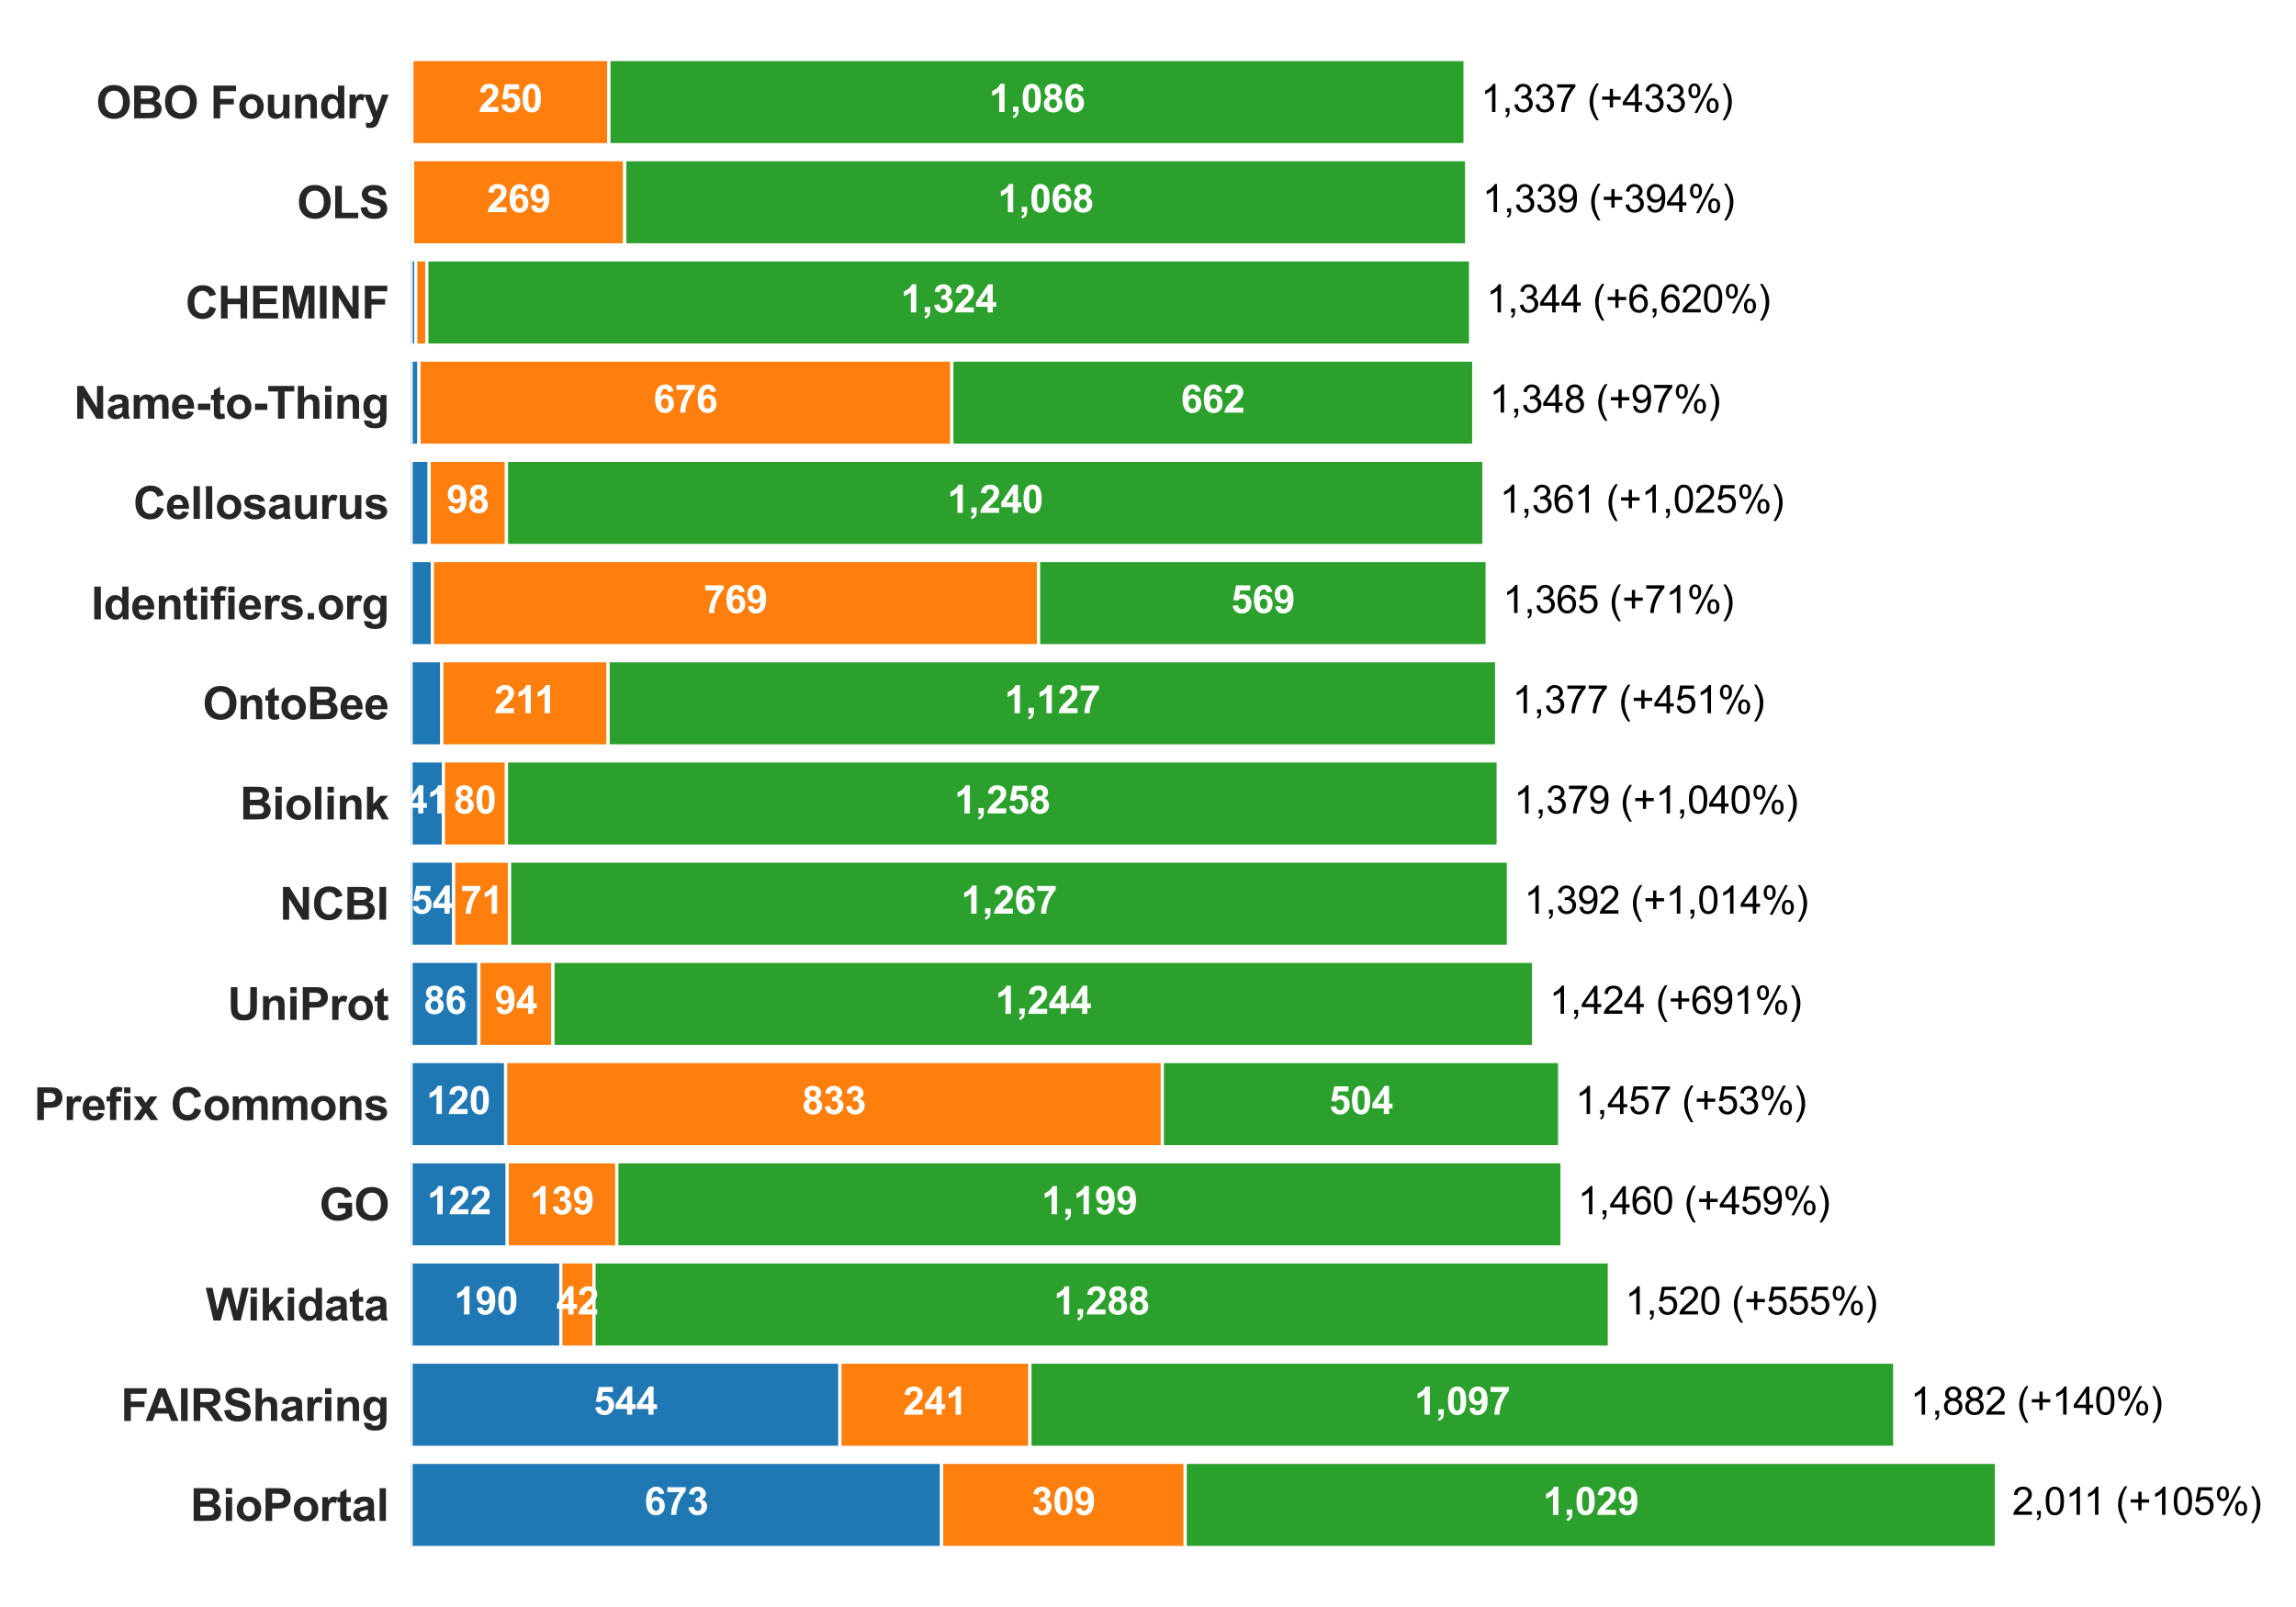 <?xml version="1.0" encoding="utf-8" standalone="no"?>
<!DOCTYPE svg PUBLIC "-//W3C//DTD SVG 1.1//EN"
  "http://www.w3.org/Graphics/SVG/1.1/DTD/svg11.dtd">
<svg xmlns:xlink="http://www.w3.org/1999/xlink" width="720pt" height="504pt" viewBox="0 0 720 504" xmlns="http://www.w3.org/2000/svg" version="1.1">
 <defs>
  <style type="text/css">*{stroke-linejoin: round; stroke-linecap: butt}</style>
 </defs>
 <g id="figure_1">
  <g id="patch_1">
   <path d="M 0 504 
L 720 504 
L 720 0 
L 0 0 
z
" style="fill: #ffffff"/>
  </g>
  <g id="axes_1">
   <g id="patch_2">
    <path d="M 128.905 493.2 
L 650.908 493.2 
L 650.908 10.8 
L 128.905 10.8 
z
" style="fill: #ffffff"/>
   </g>
   <g id="matplotlib.axis_1"/>
   <g id="matplotlib.axis_2">
    <g id="ytick_1">
     <g id="text_1">
      <!-- BioPortal -->
      <g style="fill: #262626" transform="translate(59.679 476.997)scale(0.14 -0.14)">
       <defs>
        <path id="Arial-BoldMT-42" d="M 469 4581 
L 2300 4581 
Q 2844 4581 3111 4536 
Q 3378 4491 3589 4347 
Q 3800 4203 3940 3964 
Q 4081 3725 4081 3428 
Q 4081 3106 3907 2837 
Q 3734 2569 3438 2434 
Q 3856 2313 4081 2019 
Q 4306 1725 4306 1328 
Q 4306 1016 4161 720 
Q 4016 425 3764 248 
Q 3513 72 3144 31 
Q 2913 6 2028 0 
L 469 0 
L 469 4581 
z
M 1394 3819 
L 1394 2759 
L 2000 2759 
Q 2541 2759 2672 2775 
Q 2909 2803 3045 2939 
Q 3181 3075 3181 3297 
Q 3181 3509 3064 3642 
Q 2947 3775 2716 3803 
Q 2578 3819 1925 3819 
L 1394 3819 
z
M 1394 1997 
L 1394 772 
L 2250 772 
Q 2750 772 2884 800 
Q 3091 838 3220 983 
Q 3350 1128 3350 1372 
Q 3350 1578 3250 1722 
Q 3150 1866 2961 1931 
Q 2772 1997 2141 1997 
L 1394 1997 
z
" transform="scale(0.016)"/>
        <path id="Arial-BoldMT-69" d="M 459 3769 
L 459 4581 
L 1338 4581 
L 1338 3769 
L 459 3769 
z
M 459 0 
L 459 3319 
L 1338 3319 
L 1338 0 
L 459 0 
z
" transform="scale(0.016)"/>
        <path id="Arial-BoldMT-6f" d="M 256 1706 
Q 256 2144 472 2553 
Q 688 2963 1083 3178 
Q 1478 3394 1966 3394 
Q 2719 3394 3200 2905 
Q 3681 2416 3681 1669 
Q 3681 916 3195 420 
Q 2709 -75 1972 -75 
Q 1516 -75 1102 131 
Q 688 338 472 736 
Q 256 1134 256 1706 
z
M 1156 1659 
Q 1156 1166 1390 903 
Q 1625 641 1969 641 
Q 2313 641 2545 903 
Q 2778 1166 2778 1666 
Q 2778 2153 2545 2415 
Q 2313 2678 1969 2678 
Q 1625 2678 1390 2415 
Q 1156 2153 1156 1659 
z
" transform="scale(0.016)"/>
        <path id="Arial-BoldMT-50" d="M 466 0 
L 466 4581 
L 1950 4581 
Q 2794 4581 3050 4513 
Q 3444 4409 3709 4064 
Q 3975 3719 3975 3172 
Q 3975 2750 3822 2462 
Q 3669 2175 3433 2011 
Q 3197 1847 2953 1794 
Q 2622 1728 1994 1728 
L 1391 1728 
L 1391 0 
L 466 0 
z
M 1391 3806 
L 1391 2506 
L 1897 2506 
Q 2444 2506 2628 2578 
Q 2813 2650 2917 2803 
Q 3022 2956 3022 3159 
Q 3022 3409 2875 3571 
Q 2728 3734 2503 3775 
Q 2338 3806 1838 3806 
L 1391 3806 
z
" transform="scale(0.016)"/>
        <path id="Arial-BoldMT-72" d="M 1300 0 
L 422 0 
L 422 3319 
L 1238 3319 
L 1238 2847 
Q 1447 3181 1614 3287 
Q 1781 3394 1994 3394 
Q 2294 3394 2572 3228 
L 2300 2463 
Q 2078 2606 1888 2606 
Q 1703 2606 1575 2504 
Q 1447 2403 1373 2137 
Q 1300 1872 1300 1025 
L 1300 0 
z
" transform="scale(0.016)"/>
        <path id="Arial-BoldMT-74" d="M 1981 3319 
L 1981 2619 
L 1381 2619 
L 1381 1281 
Q 1381 875 1398 808 
Q 1416 741 1477 697 
Q 1538 653 1625 653 
Q 1747 653 1978 738 
L 2053 56 
Q 1747 -75 1359 -75 
Q 1122 -75 931 4 
Q 741 84 652 211 
Q 563 338 528 553 
Q 500 706 500 1172 
L 500 2619 
L 97 2619 
L 97 3319 
L 500 3319 
L 500 3978 
L 1381 4491 
L 1381 3319 
L 1981 3319 
z
" transform="scale(0.016)"/>
        <path id="Arial-BoldMT-61" d="M 1116 2306 
L 319 2450 
Q 453 2931 781 3162 
Q 1109 3394 1756 3394 
Q 2344 3394 2631 3255 
Q 2919 3116 3036 2902 
Q 3153 2688 3153 2116 
L 3144 1091 
Q 3144 653 3186 445 
Q 3228 238 3344 0 
L 2475 0 
Q 2441 88 2391 259 
Q 2369 338 2359 363 
Q 2134 144 1878 34 
Q 1622 -75 1331 -75 
Q 819 -75 523 203 
Q 228 481 228 906 
Q 228 1188 362 1408 
Q 497 1628 739 1745 
Q 981 1863 1438 1950 
Q 2053 2066 2291 2166 
L 2291 2253 
Q 2291 2506 2166 2614 
Q 2041 2722 1694 2722 
Q 1459 2722 1328 2630 
Q 1197 2538 1116 2306 
z
M 2291 1594 
Q 2122 1538 1756 1459 
Q 1391 1381 1278 1306 
Q 1106 1184 1106 997 
Q 1106 813 1243 678 
Q 1381 544 1594 544 
Q 1831 544 2047 700 
Q 2206 819 2256 991 
Q 2291 1103 2291 1419 
L 2291 1594 
z
" transform="scale(0.016)"/>
        <path id="Arial-BoldMT-6c" d="M 459 0 
L 459 4581 
L 1338 4581 
L 1338 0 
L 459 0 
z
" transform="scale(0.016)"/>
       </defs>
       <use xlink:href="#Arial-BoldMT-42"/>
       <use xlink:href="#Arial-BoldMT-69" x="72.217"/>
       <use xlink:href="#Arial-BoldMT-6f" x="100"/>
       <use xlink:href="#Arial-BoldMT-50" x="161.084"/>
       <use xlink:href="#Arial-BoldMT-6f" x="227.783"/>
       <use xlink:href="#Arial-BoldMT-72" x="288.867"/>
       <use xlink:href="#Arial-BoldMT-74" x="327.783"/>
       <use xlink:href="#Arial-BoldMT-61" x="361.084"/>
       <use xlink:href="#Arial-BoldMT-6c" x="416.699"/>
      </g>
     </g>
    </g>
    <g id="ytick_2">
     <g id="text_2">
      <!-- FAIRSharing -->
      <g style="fill: #262626" transform="translate(37.898 445.656)scale(0.14 -0.14)">
       <defs>
        <path id="Arial-BoldMT-46" d="M 472 0 
L 472 4581 
L 3613 4581 
L 3613 3806 
L 1397 3806 
L 1397 2722 
L 3309 2722 
L 3309 1947 
L 1397 1947 
L 1397 0 
L 472 0 
z
" transform="scale(0.016)"/>
        <path id="Arial-BoldMT-41" d="M 4597 0 
L 3591 0 
L 3191 1041 
L 1359 1041 
L 981 0 
L 0 0 
L 1784 4581 
L 2763 4581 
L 4597 0 
z
M 2894 1813 
L 2263 3513 
L 1644 1813 
L 2894 1813 
z
" transform="scale(0.016)"/>
        <path id="Arial-BoldMT-49" d="M 438 0 
L 438 4581 
L 1363 4581 
L 1363 0 
L 438 0 
z
" transform="scale(0.016)"/>
        <path id="Arial-BoldMT-52" d="M 469 0 
L 469 4581 
L 2416 4581 
Q 3150 4581 3483 4457 
Q 3816 4334 4016 4018 
Q 4216 3703 4216 3297 
Q 4216 2781 3912 2445 
Q 3609 2109 3006 2022 
Q 3306 1847 3501 1637 
Q 3697 1428 4028 894 
L 4588 0 
L 3481 0 
L 2813 997 
Q 2456 1531 2325 1670 
Q 2194 1809 2047 1861 
Q 1900 1913 1581 1913 
L 1394 1913 
L 1394 0 
L 469 0 
z
M 1394 2644 
L 2078 2644 
Q 2744 2644 2909 2700 
Q 3075 2756 3169 2893 
Q 3263 3031 3263 3238 
Q 3263 3469 3139 3611 
Q 3016 3753 2791 3791 
Q 2678 3806 2116 3806 
L 1394 3806 
L 1394 2644 
z
" transform="scale(0.016)"/>
        <path id="Arial-BoldMT-53" d="M 231 1491 
L 1131 1578 
Q 1213 1125 1461 912 
Q 1709 700 2131 700 
Q 2578 700 2804 889 
Q 3031 1078 3031 1331 
Q 3031 1494 2936 1608 
Q 2841 1722 2603 1806 
Q 2441 1863 1863 2006 
Q 1119 2191 819 2459 
Q 397 2838 397 3381 
Q 397 3731 595 4036 
Q 794 4341 1167 4500 
Q 1541 4659 2069 4659 
Q 2931 4659 3367 4281 
Q 3803 3903 3825 3272 
L 2900 3231 
Q 2841 3584 2645 3739 
Q 2450 3894 2059 3894 
Q 1656 3894 1428 3728 
Q 1281 3622 1281 3444 
Q 1281 3281 1419 3166 
Q 1594 3019 2269 2859 
Q 2944 2700 3267 2529 
Q 3591 2359 3773 2064 
Q 3956 1769 3956 1334 
Q 3956 941 3737 597 
Q 3519 253 3119 86 
Q 2719 -81 2122 -81 
Q 1253 -81 787 320 
Q 322 722 231 1491 
z
" transform="scale(0.016)"/>
        <path id="Arial-BoldMT-68" d="M 1334 4581 
L 1334 2897 
Q 1759 3394 2350 3394 
Q 2653 3394 2897 3281 
Q 3141 3169 3264 2994 
Q 3388 2819 3433 2606 
Q 3478 2394 3478 1947 
L 3478 0 
L 2600 0 
L 2600 1753 
Q 2600 2275 2550 2415 
Q 2500 2556 2373 2639 
Q 2247 2722 2056 2722 
Q 1838 2722 1666 2615 
Q 1494 2509 1414 2295 
Q 1334 2081 1334 1663 
L 1334 0 
L 456 0 
L 456 4581 
L 1334 4581 
z
" transform="scale(0.016)"/>
        <path id="Arial-BoldMT-6e" d="M 3478 0 
L 2600 0 
L 2600 1694 
Q 2600 2231 2544 2389 
Q 2488 2547 2361 2634 
Q 2234 2722 2056 2722 
Q 1828 2722 1647 2597 
Q 1466 2472 1398 2265 
Q 1331 2059 1331 1503 
L 1331 0 
L 453 0 
L 453 3319 
L 1269 3319 
L 1269 2831 
Q 1703 3394 2363 3394 
Q 2653 3394 2893 3289 
Q 3134 3184 3257 3021 
Q 3381 2859 3429 2653 
Q 3478 2447 3478 2063 
L 3478 0 
z
" transform="scale(0.016)"/>
        <path id="Arial-BoldMT-67" d="M 378 -219 
L 1381 -341 
Q 1406 -516 1497 -581 
Q 1622 -675 1891 -675 
Q 2234 -675 2406 -572 
Q 2522 -503 2581 -350 
Q 2622 -241 2622 53 
L 2622 538 
Q 2228 0 1628 0 
Q 959 0 569 566 
Q 263 1013 263 1678 
Q 263 2513 664 2953 
Q 1066 3394 1663 3394 
Q 2278 3394 2678 2853 
L 2678 3319 
L 3500 3319 
L 3500 341 
Q 3500 -247 3403 -537 
Q 3306 -828 3131 -993 
Q 2956 -1159 2664 -1253 
Q 2372 -1347 1925 -1347 
Q 1081 -1347 728 -1058 
Q 375 -769 375 -325 
Q 375 -281 378 -219 
z
M 1163 1728 
Q 1163 1200 1367 954 
Q 1572 709 1872 709 
Q 2194 709 2416 961 
Q 2638 1213 2638 1706 
Q 2638 2222 2425 2472 
Q 2213 2722 1888 2722 
Q 1572 2722 1367 2476 
Q 1163 2231 1163 1728 
z
" transform="scale(0.016)"/>
       </defs>
       <use xlink:href="#Arial-BoldMT-46"/>
       <use xlink:href="#Arial-BoldMT-41" x="55.584"/>
       <use xlink:href="#Arial-BoldMT-49" x="127.801"/>
       <use xlink:href="#Arial-BoldMT-52" x="155.584"/>
       <use xlink:href="#Arial-BoldMT-53" x="227.801"/>
       <use xlink:href="#Arial-BoldMT-68" x="294.5"/>
       <use xlink:href="#Arial-BoldMT-61" x="355.584"/>
       <use xlink:href="#Arial-BoldMT-72" x="411.199"/>
       <use xlink:href="#Arial-BoldMT-69" x="450.115"/>
       <use xlink:href="#Arial-BoldMT-6e" x="477.898"/>
       <use xlink:href="#Arial-BoldMT-67" x="538.982"/>
      </g>
     </g>
    </g>
    <g id="ytick_3">
     <g id="text_3">
      <!-- Wikidata -->
      <g style="fill: #262626" transform="translate(64.466 414.144)scale(0.14 -0.14)">
       <defs>
        <path id="Arial-BoldMT-57" d="M 1116 0 
L 22 4581 
L 969 4581 
L 1659 1434 
L 2497 4581 
L 3597 4581 
L 4400 1381 
L 5103 4581 
L 6034 4581 
L 4922 0 
L 3941 0 
L 3028 3425 
L 2119 0 
L 1116 0 
z
" transform="scale(0.016)"/>
        <path id="Arial-BoldMT-6b" d="M 428 0 
L 428 4581 
L 1306 4581 
L 1306 2150 
L 2334 3319 
L 3416 3319 
L 2281 2106 
L 3497 0 
L 2550 0 
L 1716 1491 
L 1306 1063 
L 1306 0 
L 428 0 
z
" transform="scale(0.016)"/>
        <path id="Arial-BoldMT-64" d="M 3503 0 
L 2688 0 
L 2688 488 
Q 2484 203 2207 64 
Q 1931 -75 1650 -75 
Q 1078 -75 670 386 
Q 263 847 263 1672 
Q 263 2516 659 2955 
Q 1056 3394 1663 3394 
Q 2219 3394 2625 2931 
L 2625 4581 
L 3503 4581 
L 3503 0 
z
M 1159 1731 
Q 1159 1200 1306 963 
Q 1519 619 1900 619 
Q 2203 619 2415 876 
Q 2628 1134 2628 1647 
Q 2628 2219 2422 2470 
Q 2216 2722 1894 2722 
Q 1581 2722 1370 2473 
Q 1159 2225 1159 1731 
z
" transform="scale(0.016)"/>
       </defs>
       <use xlink:href="#Arial-BoldMT-57"/>
       <use xlink:href="#Arial-BoldMT-69" x="93.51"/>
       <use xlink:href="#Arial-BoldMT-6b" x="121.293"/>
       <use xlink:href="#Arial-BoldMT-69" x="176.908"/>
       <use xlink:href="#Arial-BoldMT-64" x="204.691"/>
       <use xlink:href="#Arial-BoldMT-61" x="265.775"/>
       <use xlink:href="#Arial-BoldMT-74" x="321.391"/>
       <use xlink:href="#Arial-BoldMT-61" x="354.691"/>
      </g>
     </g>
    </g>
    <g id="ytick_4">
     <g id="text_4">
      <!-- GO -->
      <g style="fill: #262626" transform="translate(100.126 382.717)scale(0.14 -0.14)">
       <defs>
        <path id="Arial-BoldMT-47" d="M 2597 1684 
L 2597 2456 
L 4591 2456 
L 4591 631 
Q 4300 350 3748 136 
Q 3197 -78 2631 -78 
Q 1913 -78 1378 223 
Q 844 525 575 1086 
Q 306 1647 306 2306 
Q 306 3022 606 3578 
Q 906 4134 1484 4431 
Q 1925 4659 2581 4659 
Q 3434 4659 3914 4301 
Q 4394 3944 4531 3313 
L 3613 3141 
Q 3516 3478 3248 3673 
Q 2981 3869 2581 3869 
Q 1975 3869 1617 3484 
Q 1259 3100 1259 2344 
Q 1259 1528 1621 1120 
Q 1984 713 2572 713 
Q 2863 713 3155 827 
Q 3447 941 3656 1103 
L 3656 1684 
L 2597 1684 
z
" transform="scale(0.016)"/>
        <path id="Arial-BoldMT-4f" d="M 278 2263 
Q 278 2963 488 3438 
Q 644 3788 914 4066 
Q 1184 4344 1506 4478 
Q 1934 4659 2494 4659 
Q 3506 4659 4114 4031 
Q 4722 3403 4722 2284 
Q 4722 1175 4119 548 
Q 3516 -78 2506 -78 
Q 1484 -78 881 545 
Q 278 1169 278 2263 
z
M 1231 2294 
Q 1231 1516 1590 1114 
Q 1950 713 2503 713 
Q 3056 713 3411 1111 
Q 3766 1509 3766 2306 
Q 3766 3094 3420 3481 
Q 3075 3869 2503 3869 
Q 1931 3869 1581 3476 
Q 1231 3084 1231 2294 
z
" transform="scale(0.016)"/>
       </defs>
       <use xlink:href="#Arial-BoldMT-47"/>
       <use xlink:href="#Arial-BoldMT-4f" x="77.783"/>
      </g>
     </g>
    </g>
    <g id="ytick_5">
     <g id="text_5">
      <!-- Prefix Commons -->
      <g style="fill: #262626" transform="translate(10.66 351.291)scale(0.14 -0.14)">
       <defs>
        <path id="Arial-BoldMT-65" d="M 2381 1056 
L 3256 909 
Q 3088 428 2723 176 
Q 2359 -75 1813 -75 
Q 947 -75 531 491 
Q 203 944 203 1634 
Q 203 2459 634 2926 
Q 1066 3394 1725 3394 
Q 2466 3394 2894 2905 
Q 3322 2416 3303 1406 
L 1103 1406 
Q 1113 1016 1316 798 
Q 1519 581 1822 581 
Q 2028 581 2168 693 
Q 2309 806 2381 1056 
z
M 2431 1944 
Q 2422 2325 2234 2523 
Q 2047 2722 1778 2722 
Q 1491 2722 1303 2513 
Q 1116 2303 1119 1944 
L 2431 1944 
z
" transform="scale(0.016)"/>
        <path id="Arial-BoldMT-66" d="M 75 3319 
L 563 3319 
L 563 3569 
Q 563 3988 652 4194 
Q 741 4400 980 4529 
Q 1219 4659 1584 4659 
Q 1959 4659 2319 4547 
L 2200 3934 
Q 1991 3984 1797 3984 
Q 1606 3984 1523 3895 
Q 1441 3806 1441 3553 
L 1441 3319 
L 2097 3319 
L 2097 2628 
L 1441 2628 
L 1441 0 
L 563 0 
L 563 2628 
L 75 2628 
L 75 3319 
z
" transform="scale(0.016)"/>
        <path id="Arial-BoldMT-78" d="M 38 0 
L 1234 1709 
L 88 3319 
L 1159 3319 
L 1747 2406 
L 2366 3319 
L 3397 3319 
L 2272 1747 
L 3500 0 
L 2422 0 
L 1747 1028 
L 1066 0 
L 38 0 
z
" transform="scale(0.016)"/>
        <path id="Arial-BoldMT-20" transform="scale(0.016)"/>
        <path id="Arial-BoldMT-43" d="M 3397 1684 
L 4294 1400 
Q 4088 650 3608 286 
Q 3128 -78 2391 -78 
Q 1478 -78 890 545 
Q 303 1169 303 2250 
Q 303 3394 893 4026 
Q 1484 4659 2447 4659 
Q 3288 4659 3813 4163 
Q 4125 3869 4281 3319 
L 3366 3100 
Q 3284 3456 3026 3662 
Q 2769 3869 2400 3869 
Q 1891 3869 1573 3503 
Q 1256 3138 1256 2319 
Q 1256 1450 1568 1081 
Q 1881 713 2381 713 
Q 2750 713 3015 947 
Q 3281 1181 3397 1684 
z
" transform="scale(0.016)"/>
        <path id="Arial-BoldMT-6d" d="M 394 3319 
L 1203 3319 
L 1203 2866 
Q 1638 3394 2238 3394 
Q 2556 3394 2790 3262 
Q 3025 3131 3175 2866 
Q 3394 3131 3647 3262 
Q 3900 3394 4188 3394 
Q 4553 3394 4806 3245 
Q 5059 3097 5184 2809 
Q 5275 2597 5275 2122 
L 5275 0 
L 4397 0 
L 4397 1897 
Q 4397 2391 4306 2534 
Q 4184 2722 3931 2722 
Q 3747 2722 3584 2609 
Q 3422 2497 3350 2280 
Q 3278 2063 3278 1594 
L 3278 0 
L 2400 0 
L 2400 1819 
Q 2400 2303 2353 2443 
Q 2306 2584 2207 2653 
Q 2109 2722 1941 2722 
Q 1738 2722 1575 2612 
Q 1413 2503 1342 2297 
Q 1272 2091 1272 1613 
L 1272 0 
L 394 0 
L 394 3319 
z
" transform="scale(0.016)"/>
        <path id="Arial-BoldMT-73" d="M 150 947 
L 1031 1081 
Q 1088 825 1259 692 
Q 1431 559 1741 559 
Q 2081 559 2253 684 
Q 2369 772 2369 919 
Q 2369 1019 2306 1084 
Q 2241 1147 2013 1200 
Q 950 1434 666 1628 
Q 272 1897 272 2375 
Q 272 2806 612 3100 
Q 953 3394 1669 3394 
Q 2350 3394 2681 3172 
Q 3013 2950 3138 2516 
L 2309 2363 
Q 2256 2556 2107 2659 
Q 1959 2763 1684 2763 
Q 1338 2763 1188 2666 
Q 1088 2597 1088 2488 
Q 1088 2394 1175 2328 
Q 1294 2241 1995 2081 
Q 2697 1922 2975 1691 
Q 3250 1456 3250 1038 
Q 3250 581 2869 253 
Q 2488 -75 1741 -75 
Q 1063 -75 667 200 
Q 272 475 150 947 
z
" transform="scale(0.016)"/>
       </defs>
       <use xlink:href="#Arial-BoldMT-50"/>
       <use xlink:href="#Arial-BoldMT-72" x="66.699"/>
       <use xlink:href="#Arial-BoldMT-65" x="105.615"/>
       <use xlink:href="#Arial-BoldMT-66" x="161.23"/>
       <use xlink:href="#Arial-BoldMT-69" x="194.531"/>
       <use xlink:href="#Arial-BoldMT-78" x="222.314"/>
       <use xlink:href="#Arial-BoldMT-20" x="277.93"/>
       <use xlink:href="#Arial-BoldMT-43" x="305.713"/>
       <use xlink:href="#Arial-BoldMT-6f" x="377.93"/>
       <use xlink:href="#Arial-BoldMT-6d" x="439.014"/>
       <use xlink:href="#Arial-BoldMT-6d" x="527.93"/>
       <use xlink:href="#Arial-BoldMT-6f" x="616.846"/>
       <use xlink:href="#Arial-BoldMT-6e" x="677.93"/>
       <use xlink:href="#Arial-BoldMT-73" x="739.014"/>
      </g>
     </g>
    </g>
    <g id="ytick_6">
     <g id="text_6">
      <!-- UniProt -->
      <g style="fill: #262626" transform="translate(71.354 319.864)scale(0.14 -0.14)">
       <defs>
        <path id="Arial-BoldMT-55" d="M 459 4581 
L 1384 4581 
L 1384 2100 
Q 1384 1509 1419 1334 
Q 1478 1053 1701 883 
Q 1925 713 2313 713 
Q 2706 713 2906 873 
Q 3106 1034 3147 1268 
Q 3188 1503 3188 2047 
L 3188 4581 
L 4113 4581 
L 4113 2175 
Q 4113 1350 4038 1009 
Q 3963 669 3761 434 
Q 3559 200 3221 61 
Q 2884 -78 2341 -78 
Q 1684 -78 1345 73 
Q 1006 225 809 467 
Q 613 709 550 975 
Q 459 1369 459 2138 
L 459 4581 
z
" transform="scale(0.016)"/>
       </defs>
       <use xlink:href="#Arial-BoldMT-55"/>
       <use xlink:href="#Arial-BoldMT-6e" x="72.217"/>
       <use xlink:href="#Arial-BoldMT-69" x="133.301"/>
       <use xlink:href="#Arial-BoldMT-50" x="161.084"/>
       <use xlink:href="#Arial-BoldMT-72" x="227.783"/>
       <use xlink:href="#Arial-BoldMT-6f" x="266.699"/>
       <use xlink:href="#Arial-BoldMT-74" x="327.783"/>
      </g>
     </g>
    </g>
    <g id="ytick_7">
     <g id="text_7">
      <!-- NCBI -->
      <g style="fill: #262626" transform="translate(87.684 288.437)scale(0.14 -0.14)">
       <defs>
        <path id="Arial-BoldMT-4e" d="M 475 0 
L 475 4581 
L 1375 4581 
L 3250 1522 
L 3250 4581 
L 4109 4581 
L 4109 0 
L 3181 0 
L 1334 2988 
L 1334 0 
L 475 0 
z
" transform="scale(0.016)"/>
       </defs>
       <use xlink:href="#Arial-BoldMT-4e"/>
       <use xlink:href="#Arial-BoldMT-43" x="72.217"/>
       <use xlink:href="#Arial-BoldMT-42" x="144.434"/>
       <use xlink:href="#Arial-BoldMT-49" x="216.65"/>
      </g>
     </g>
    </g>
    <g id="ytick_8">
     <g id="text_8">
      <!-- Biolink -->
      <g style="fill: #262626" transform="translate(75.239 257.01)scale(0.14 -0.14)">
       <use xlink:href="#Arial-BoldMT-42"/>
       <use xlink:href="#Arial-BoldMT-69" x="72.217"/>
       <use xlink:href="#Arial-BoldMT-6f" x="100"/>
       <use xlink:href="#Arial-BoldMT-6c" x="161.084"/>
       <use xlink:href="#Arial-BoldMT-69" x="188.867"/>
       <use xlink:href="#Arial-BoldMT-6e" x="216.65"/>
       <use xlink:href="#Arial-BoldMT-6b" x="277.734"/>
      </g>
     </g>
    </g>
    <g id="ytick_9">
     <g id="text_9">
      <!-- OntoBee -->
      <g style="fill: #262626" transform="translate(63.571 225.584)scale(0.14 -0.14)">
       <use xlink:href="#Arial-BoldMT-4f"/>
       <use xlink:href="#Arial-BoldMT-6e" x="77.783"/>
       <use xlink:href="#Arial-BoldMT-74" x="138.867"/>
       <use xlink:href="#Arial-BoldMT-6f" x="172.168"/>
       <use xlink:href="#Arial-BoldMT-42" x="233.252"/>
       <use xlink:href="#Arial-BoldMT-65" x="305.469"/>
       <use xlink:href="#Arial-BoldMT-65" x="361.084"/>
      </g>
     </g>
    </g>
    <g id="ytick_10">
     <g id="text_10">
      <!-- Identifiers.org -->
      <g style="fill: #262626" transform="translate(28.567 194.242)scale(0.14 -0.14)">
       <defs>
        <path id="Arial-BoldMT-2e" d="M 459 0 
L 459 878 
L 1338 878 
L 1338 0 
L 459 0 
z
" transform="scale(0.016)"/>
       </defs>
       <use xlink:href="#Arial-BoldMT-49"/>
       <use xlink:href="#Arial-BoldMT-64" x="27.783"/>
       <use xlink:href="#Arial-BoldMT-65" x="88.867"/>
       <use xlink:href="#Arial-BoldMT-6e" x="144.482"/>
       <use xlink:href="#Arial-BoldMT-74" x="205.566"/>
       <use xlink:href="#Arial-BoldMT-69" x="238.867"/>
       <use xlink:href="#Arial-BoldMT-66" x="266.65"/>
       <use xlink:href="#Arial-BoldMT-69" x="299.951"/>
       <use xlink:href="#Arial-BoldMT-65" x="327.734"/>
       <use xlink:href="#Arial-BoldMT-72" x="383.35"/>
       <use xlink:href="#Arial-BoldMT-73" x="422.266"/>
       <use xlink:href="#Arial-BoldMT-2e" x="477.881"/>
       <use xlink:href="#Arial-BoldMT-6f" x="505.664"/>
       <use xlink:href="#Arial-BoldMT-72" x="566.748"/>
       <use xlink:href="#Arial-BoldMT-67" x="605.664"/>
      </g>
     </g>
    </g>
    <g id="ytick_11">
     <g id="text_11">
      <!-- Cellosaurus -->
      <g style="fill: #262626" transform="translate(41.773 162.73)scale(0.14 -0.14)">
       <defs>
        <path id="Arial-BoldMT-75" d="M 2644 0 
L 2644 497 
Q 2463 231 2167 78 
Q 1872 -75 1544 -75 
Q 1209 -75 943 72 
Q 678 219 559 484 
Q 441 750 441 1219 
L 441 3319 
L 1319 3319 
L 1319 1794 
Q 1319 1094 1367 936 
Q 1416 778 1544 686 
Q 1672 594 1869 594 
Q 2094 594 2272 717 
Q 2450 841 2515 1023 
Q 2581 1206 2581 1919 
L 2581 3319 
L 3459 3319 
L 3459 0 
L 2644 0 
z
" transform="scale(0.016)"/>
       </defs>
       <use xlink:href="#Arial-BoldMT-43"/>
       <use xlink:href="#Arial-BoldMT-65" x="72.217"/>
       <use xlink:href="#Arial-BoldMT-6c" x="127.832"/>
       <use xlink:href="#Arial-BoldMT-6c" x="155.615"/>
       <use xlink:href="#Arial-BoldMT-6f" x="183.398"/>
       <use xlink:href="#Arial-BoldMT-73" x="244.482"/>
       <use xlink:href="#Arial-BoldMT-61" x="300.098"/>
       <use xlink:href="#Arial-BoldMT-75" x="355.713"/>
       <use xlink:href="#Arial-BoldMT-72" x="416.797"/>
       <use xlink:href="#Arial-BoldMT-75" x="455.713"/>
       <use xlink:href="#Arial-BoldMT-73" x="516.797"/>
      </g>
     </g>
    </g>
    <g id="ytick_12">
     <g id="text_12">
      <!-- Name-to-Thing -->
      <g style="fill: #262626" transform="translate(23.146 131.304)scale(0.14 -0.14)">
       <defs>
        <path id="Arial-BoldMT-2d" d="M 359 1222 
L 359 2100 
L 2084 2100 
L 2084 1222 
L 359 1222 
z
" transform="scale(0.016)"/>
        <path id="Arial-BoldMT-54" d="M 1497 0 
L 1497 3806 
L 138 3806 
L 138 4581 
L 3778 4581 
L 3778 3806 
L 2422 3806 
L 2422 0 
L 1497 0 
z
" transform="scale(0.016)"/>
       </defs>
       <use xlink:href="#Arial-BoldMT-4e"/>
       <use xlink:href="#Arial-BoldMT-61" x="72.217"/>
       <use xlink:href="#Arial-BoldMT-6d" x="127.832"/>
       <use xlink:href="#Arial-BoldMT-65" x="216.748"/>
       <use xlink:href="#Arial-BoldMT-2d" x="272.363"/>
       <use xlink:href="#Arial-BoldMT-74" x="305.664"/>
       <use xlink:href="#Arial-BoldMT-6f" x="338.965"/>
       <use xlink:href="#Arial-BoldMT-2d" x="400.049"/>
       <use xlink:href="#Arial-BoldMT-54" x="433.35"/>
       <use xlink:href="#Arial-BoldMT-68" x="494.434"/>
       <use xlink:href="#Arial-BoldMT-69" x="555.518"/>
       <use xlink:href="#Arial-BoldMT-6e" x="583.301"/>
       <use xlink:href="#Arial-BoldMT-67" x="644.385"/>
      </g>
     </g>
    </g>
    <g id="ytick_13">
     <g id="text_13">
      <!-- CHEMINF -->
      <g style="fill: #262626" transform="translate(58.133 99.877)scale(0.14 -0.14)">
       <defs>
        <path id="Arial-BoldMT-48" d="M 469 0 
L 469 4581 
L 1394 4581 
L 1394 2778 
L 3206 2778 
L 3206 4581 
L 4131 4581 
L 4131 0 
L 3206 0 
L 3206 2003 
L 1394 2003 
L 1394 0 
L 469 0 
z
" transform="scale(0.016)"/>
        <path id="Arial-BoldMT-45" d="M 466 0 
L 466 4581 
L 3863 4581 
L 3863 3806 
L 1391 3806 
L 1391 2791 
L 3691 2791 
L 3691 2019 
L 1391 2019 
L 1391 772 
L 3950 772 
L 3950 0 
L 466 0 
z
" transform="scale(0.016)"/>
        <path id="Arial-BoldMT-4d" d="M 453 0 
L 453 4581 
L 1838 4581 
L 2669 1456 
L 3491 4581 
L 4878 4581 
L 4878 0 
L 4019 0 
L 4019 3606 
L 3109 0 
L 2219 0 
L 1313 3606 
L 1313 0 
L 453 0 
z
" transform="scale(0.016)"/>
       </defs>
       <use xlink:href="#Arial-BoldMT-43"/>
       <use xlink:href="#Arial-BoldMT-48" x="72.217"/>
       <use xlink:href="#Arial-BoldMT-45" x="144.434"/>
       <use xlink:href="#Arial-BoldMT-4d" x="211.133"/>
       <use xlink:href="#Arial-BoldMT-49" x="294.434"/>
       <use xlink:href="#Arial-BoldMT-4e" x="322.217"/>
       <use xlink:href="#Arial-BoldMT-46" x="394.434"/>
      </g>
     </g>
    </g>
    <g id="ytick_14">
     <g id="text_14">
      <!-- OLS -->
      <g style="fill: #262626" transform="translate(93.126 68.45)scale(0.14 -0.14)">
       <defs>
        <path id="Arial-BoldMT-4c" d="M 491 0 
L 491 4544 
L 1416 4544 
L 1416 772 
L 3716 772 
L 3716 0 
L 491 0 
z
" transform="scale(0.016)"/>
       </defs>
       <use xlink:href="#Arial-BoldMT-4f"/>
       <use xlink:href="#Arial-BoldMT-4c" x="77.783"/>
       <use xlink:href="#Arial-BoldMT-53" x="138.867"/>
      </g>
     </g>
    </g>
    <g id="ytick_15">
     <g id="text_15">
      <!-- OBO Foundry -->
      <g style="fill: #262626" transform="translate(30.137 37.109)scale(0.14 -0.14)">
       <defs>
        <path id="Arial-BoldMT-79" d="M 44 3319 
L 978 3319 
L 1772 963 
L 2547 3319 
L 3456 3319 
L 2284 125 
L 2075 -453 
Q 1959 -744 1854 -897 
Q 1750 -1050 1614 -1145 
Q 1478 -1241 1279 -1294 
Q 1081 -1347 831 -1347 
Q 578 -1347 334 -1294 
L 256 -606 
Q 463 -647 628 -647 
Q 934 -647 1081 -467 
Q 1228 -288 1306 -9 
L 44 3319 
z
" transform="scale(0.016)"/>
       </defs>
       <use xlink:href="#Arial-BoldMT-4f"/>
       <use xlink:href="#Arial-BoldMT-42" x="77.783"/>
       <use xlink:href="#Arial-BoldMT-4f" x="150"/>
       <use xlink:href="#Arial-BoldMT-20" x="227.783"/>
       <use xlink:href="#Arial-BoldMT-46" x="255.566"/>
       <use xlink:href="#Arial-BoldMT-6f" x="316.65"/>
       <use xlink:href="#Arial-BoldMT-75" x="377.734"/>
       <use xlink:href="#Arial-BoldMT-6e" x="438.818"/>
       <use xlink:href="#Arial-BoldMT-64" x="499.902"/>
       <use xlink:href="#Arial-BoldMT-72" x="560.986"/>
       <use xlink:href="#Arial-BoldMT-79" x="599.902"/>
      </g>
     </g>
    </g>
   </g>
   <g id="patch_3">
    <path d="M 128.905 485.343 
L 295.28 485.343 
L 295.28 458.631 
L 128.905 458.631 
z
" clip-path="url(#p31611f20ce)" style="fill: #1f77b4; stroke: #ffffff; stroke-linejoin: miter"/>
   </g>
   <g id="patch_4">
    <path d="M 128.905 453.917 
L 263.389 453.917 
L 263.389 427.204 
L 128.905 427.204 
z
" clip-path="url(#p31611f20ce)" style="fill: #1f77b4; stroke: #ffffff; stroke-linejoin: miter"/>
   </g>
   <g id="patch_5">
    <path d="M 128.905 422.49 
L 175.876 422.49 
L 175.876 395.777 
L 128.905 395.777 
z
" clip-path="url(#p31611f20ce)" style="fill: #1f77b4; stroke: #ffffff; stroke-linejoin: miter"/>
   </g>
   <g id="patch_6">
    <path d="M 128.905 391.063 
L 159.065 391.063 
L 159.065 364.35 
L 128.905 364.35 
z
" clip-path="url(#p31611f20ce)" style="fill: #1f77b4; stroke: #ffffff; stroke-linejoin: miter"/>
   </g>
   <g id="patch_7">
    <path d="M 128.905 359.636 
L 158.571 359.636 
L 158.571 332.924 
L 128.905 332.924 
z
" clip-path="url(#p31611f20ce)" style="fill: #1f77b4; stroke: #ffffff; stroke-linejoin: miter"/>
   </g>
   <g id="patch_8">
    <path d="M 128.905 328.21 
L 150.165 328.21 
L 150.165 301.497 
L 128.905 301.497 
z
" clip-path="url(#p31611f20ce)" style="fill: #1f77b4; stroke: #ffffff; stroke-linejoin: miter"/>
   </g>
   <g id="patch_9">
    <path d="M 128.905 296.783 
L 142.255 296.783 
L 142.255 270.07 
L 128.905 270.07 
z
" clip-path="url(#p31611f20ce)" style="fill: #1f77b4; stroke: #ffffff; stroke-linejoin: miter"/>
   </g>
   <g id="patch_10">
    <path d="M 128.905 265.356 
L 139.041 265.356 
L 139.041 238.644 
L 128.905 238.644 
z
" clip-path="url(#p31611f20ce)" style="fill: #1f77b4; stroke: #ffffff; stroke-linejoin: miter"/>
   </g>
   <g id="patch_11">
    <path d="M 128.905 233.93 
L 138.546 233.93 
L 138.546 207.217 
L 128.905 207.217 
z
" clip-path="url(#p31611f20ce)" style="fill: #1f77b4; stroke: #ffffff; stroke-linejoin: miter"/>
   </g>
   <g id="patch_12">
    <path d="M 128.905 202.503 
L 135.58 202.503 
L 135.58 175.79 
L 128.905 175.79 
z
" clip-path="url(#p31611f20ce)" style="fill: #1f77b4; stroke: #ffffff; stroke-linejoin: miter"/>
   </g>
   <g id="patch_13">
    <path d="M 128.905 171.076 
L 134.591 171.076 
L 134.591 144.364 
L 128.905 144.364 
z
" clip-path="url(#p31611f20ce)" style="fill: #1f77b4; stroke: #ffffff; stroke-linejoin: miter"/>
   </g>
   <g id="patch_14">
    <path d="M 128.905 139.65 
L 131.377 139.65 
L 131.377 112.937 
L 128.905 112.937 
z
" clip-path="url(#p31611f20ce)" style="fill: #1f77b4; stroke: #ffffff; stroke-linejoin: miter"/>
   </g>
   <g id="patch_15">
    <path d="M 128.905 108.223 
L 130.388 108.223 
L 130.388 81.51 
L 128.905 81.51 
z
" clip-path="url(#p31611f20ce)" style="fill: #1f77b4; stroke: #ffffff; stroke-linejoin: miter"/>
   </g>
   <g id="patch_16">
    <path d="M 128.905 76.796 
L 129.399 76.796 
L 129.399 50.083 
L 128.905 50.083 
z
" clip-path="url(#p31611f20ce)" style="fill: #1f77b4; stroke: #ffffff; stroke-linejoin: miter"/>
   </g>
   <g id="patch_17">
    <path d="M 128.905 45.369 
L 129.152 45.369 
L 129.152 18.657 
L 128.905 18.657 
z
" clip-path="url(#p31611f20ce)" style="fill: #1f77b4; stroke: #ffffff; stroke-linejoin: miter"/>
   </g>
   <g id="patch_18">
    <path d="M 295.28 485.343 
L 371.669 485.343 
L 371.669 458.631 
L 295.28 458.631 
z
" clip-path="url(#p31611f20ce)" style="fill: #ff7f0e; stroke: #ffffff; stroke-linejoin: miter"/>
   </g>
   <g id="patch_19">
    <path d="M 263.389 453.917 
L 322.968 453.917 
L 322.968 427.204 
L 263.389 427.204 
z
" clip-path="url(#p31611f20ce)" style="fill: #ff7f0e; stroke: #ffffff; stroke-linejoin: miter"/>
   </g>
   <g id="patch_20">
    <path d="M 175.876 422.49 
L 186.259 422.49 
L 186.259 395.777 
L 175.876 395.777 
z
" clip-path="url(#p31611f20ce)" style="fill: #ff7f0e; stroke: #ffffff; stroke-linejoin: miter"/>
   </g>
   <g id="patch_21">
    <path d="M 159.065 391.063 
L 193.428 391.063 
L 193.428 364.35 
L 159.065 364.35 
z
" clip-path="url(#p31611f20ce)" style="fill: #ff7f0e; stroke: #ffffff; stroke-linejoin: miter"/>
   </g>
   <g id="patch_22">
    <path d="M 158.571 359.636 
L 364.499 359.636 
L 364.499 332.924 
L 158.571 332.924 
z
" clip-path="url(#p31611f20ce)" style="fill: #ff7f0e; stroke: #ffffff; stroke-linejoin: miter"/>
   </g>
   <g id="patch_23">
    <path d="M 150.165 328.21 
L 173.403 328.21 
L 173.403 301.497 
L 150.165 301.497 
z
" clip-path="url(#p31611f20ce)" style="fill: #ff7f0e; stroke: #ffffff; stroke-linejoin: miter"/>
   </g>
   <g id="patch_24">
    <path d="M 142.255 296.783 
L 159.807 296.783 
L 159.807 270.07 
L 142.255 270.07 
z
" clip-path="url(#p31611f20ce)" style="fill: #ff7f0e; stroke: #ffffff; stroke-linejoin: miter"/>
   </g>
   <g id="patch_25">
    <path d="M 139.041 265.356 
L 158.818 265.356 
L 158.818 238.644 
L 139.041 238.644 
z
" clip-path="url(#p31611f20ce)" style="fill: #ff7f0e; stroke: #ffffff; stroke-linejoin: miter"/>
   </g>
   <g id="patch_26">
    <path d="M 138.546 233.93 
L 190.708 233.93 
L 190.708 207.217 
L 138.546 207.217 
z
" clip-path="url(#p31611f20ce)" style="fill: #ff7f0e; stroke: #ffffff; stroke-linejoin: miter"/>
   </g>
   <g id="patch_27">
    <path d="M 135.58 202.503 
L 325.687 202.503 
L 325.687 175.79 
L 135.58 175.79 
z
" clip-path="url(#p31611f20ce)" style="fill: #ff7f0e; stroke: #ffffff; stroke-linejoin: miter"/>
   </g>
   <g id="patch_28">
    <path d="M 134.591 171.076 
L 158.818 171.076 
L 158.818 144.364 
L 134.591 144.364 
z
" clip-path="url(#p31611f20ce)" style="fill: #ff7f0e; stroke: #ffffff; stroke-linejoin: miter"/>
   </g>
   <g id="patch_29">
    <path d="M 131.377 139.65 
L 298.493 139.65 
L 298.493 112.937 
L 131.377 112.937 
z
" clip-path="url(#p31611f20ce)" style="fill: #ff7f0e; stroke: #ffffff; stroke-linejoin: miter"/>
   </g>
   <g id="patch_30">
    <path d="M 130.388 108.223 
L 133.849 108.223 
L 133.849 81.51 
L 130.388 81.51 
z
" clip-path="url(#p31611f20ce)" style="fill: #ff7f0e; stroke: #ffffff; stroke-linejoin: miter"/>
   </g>
   <g id="patch_31">
    <path d="M 129.399 76.796 
L 195.9 76.796 
L 195.9 50.083 
L 129.399 50.083 
z
" clip-path="url(#p31611f20ce)" style="fill: #ff7f0e; stroke: #ffffff; stroke-linejoin: miter"/>
   </g>
   <g id="patch_32">
    <path d="M 129.152 45.369 
L 190.956 45.369 
L 190.956 18.657 
L 129.152 18.657 
z
" clip-path="url(#p31611f20ce)" style="fill: #ff7f0e; stroke: #ffffff; stroke-linejoin: miter"/>
   </g>
   <g id="patch_33">
    <path d="M 371.669 485.343 
L 626.051 485.343 
L 626.051 458.631 
L 371.669 458.631 
z
" clip-path="url(#p31611f20ce)" style="fill: #2ca02c; stroke: #ffffff; stroke-linejoin: miter"/>
   </g>
   <g id="patch_34">
    <path d="M 322.968 453.917 
L 594.161 453.917 
L 594.161 427.204 
L 322.968 427.204 
z
" clip-path="url(#p31611f20ce)" style="fill: #2ca02c; stroke: #ffffff; stroke-linejoin: miter"/>
   </g>
   <g id="patch_35">
    <path d="M 186.259 422.49 
L 504.669 422.49 
L 504.669 395.777 
L 186.259 395.777 
z
" clip-path="url(#p31611f20ce)" style="fill: #2ca02c; stroke: #ffffff; stroke-linejoin: miter"/>
   </g>
   <g id="patch_36">
    <path d="M 193.428 391.063 
L 489.837 391.063 
L 489.837 364.35 
L 193.428 364.35 
z
" clip-path="url(#p31611f20ce)" style="fill: #2ca02c; stroke: #ffffff; stroke-linejoin: miter"/>
   </g>
   <g id="patch_37">
    <path d="M 364.499 359.636 
L 489.095 359.636 
L 489.095 332.924 
L 364.499 332.924 
z
" clip-path="url(#p31611f20ce)" style="fill: #2ca02c; stroke: #ffffff; stroke-linejoin: miter"/>
   </g>
   <g id="patch_38">
    <path d="M 173.403 328.21 
L 480.937 328.21 
L 480.937 301.497 
L 173.403 301.497 
z
" clip-path="url(#p31611f20ce)" style="fill: #2ca02c; stroke: #ffffff; stroke-linejoin: miter"/>
   </g>
   <g id="patch_39">
    <path d="M 159.807 296.783 
L 473.026 296.783 
L 473.026 270.07 
L 159.807 270.07 
z
" clip-path="url(#p31611f20ce)" style="fill: #2ca02c; stroke: #ffffff; stroke-linejoin: miter"/>
   </g>
   <g id="patch_40">
    <path d="M 158.818 265.356 
L 469.812 265.356 
L 469.812 238.644 
L 158.818 238.644 
z
" clip-path="url(#p31611f20ce)" style="fill: #2ca02c; stroke: #ffffff; stroke-linejoin: miter"/>
   </g>
   <g id="patch_41">
    <path d="M 190.708 233.93 
L 469.318 233.93 
L 469.318 207.217 
L 190.708 207.217 
z
" clip-path="url(#p31611f20ce)" style="fill: #2ca02c; stroke: #ffffff; stroke-linejoin: miter"/>
   </g>
   <g id="patch_42">
    <path d="M 325.687 202.503 
L 466.351 202.503 
L 466.351 175.79 
L 325.687 175.79 
z
" clip-path="url(#p31611f20ce)" style="fill: #2ca02c; stroke: #ffffff; stroke-linejoin: miter"/>
   </g>
   <g id="patch_43">
    <path d="M 158.818 171.076 
L 465.362 171.076 
L 465.362 144.364 
L 158.818 144.364 
z
" clip-path="url(#p31611f20ce)" style="fill: #2ca02c; stroke: #ffffff; stroke-linejoin: miter"/>
   </g>
   <g id="patch_44">
    <path d="M 298.493 139.65 
L 462.149 139.65 
L 462.149 112.937 
L 298.493 112.937 
z
" clip-path="url(#p31611f20ce)" style="fill: #2ca02c; stroke: #ffffff; stroke-linejoin: miter"/>
   </g>
   <g id="patch_45">
    <path d="M 133.849 108.223 
L 461.16 108.223 
L 461.16 81.51 
L 133.849 81.51 
z
" clip-path="url(#p31611f20ce)" style="fill: #2ca02c; stroke: #ffffff; stroke-linejoin: miter"/>
   </g>
   <g id="patch_46">
    <path d="M 195.9 76.796 
L 459.924 76.796 
L 459.924 50.083 
L 195.9 50.083 
z
" clip-path="url(#p31611f20ce)" style="fill: #2ca02c; stroke: #ffffff; stroke-linejoin: miter"/>
   </g>
   <g id="patch_47">
    <path d="M 190.956 45.369 
L 459.429 45.369 
L 459.429 18.657 
L 190.956 18.657 
z
" clip-path="url(#p31611f20ce)" style="fill: #2ca02c; stroke: #ffffff; stroke-linejoin: miter"/>
   </g>
   <g id="text_16">
    <!-- 673 -->
    <g style="fill: #ffffff" transform="translate(202.083 475.098)scale(0.12 -0.12)">
     <defs>
      <path id="Arial-BoldMT-36" d="M 3247 3459 
L 2397 3366 
Q 2366 3628 2234 3753 
Q 2103 3878 1894 3878 
Q 1616 3878 1423 3628 
Q 1231 3378 1181 2588 
Q 1509 2975 1997 2975 
Q 2547 2975 2939 2556 
Q 3331 2138 3331 1475 
Q 3331 772 2918 347 
Q 2506 -78 1859 -78 
Q 1166 -78 719 461 
Q 272 1000 272 2228 
Q 272 3488 737 4044 
Q 1203 4600 1947 4600 
Q 2469 4600 2811 4308 
Q 3153 4016 3247 3459 
z
M 1256 1544 
Q 1256 1116 1453 883 
Q 1650 650 1903 650 
Q 2147 650 2309 840 
Q 2472 1031 2472 1466 
Q 2472 1913 2297 2120 
Q 2122 2328 1859 2328 
Q 1606 2328 1431 2129 
Q 1256 1931 1256 1544 
z
" transform="scale(0.016)"/>
      <path id="Arial-BoldMT-37" d="M 272 3703 
L 272 4519 
L 3275 4519 
L 3275 3881 
Q 2903 3516 2518 2831 
Q 2134 2147 1932 1376 
Q 1731 606 1734 0 
L 888 0 
Q 909 950 1279 1937 
Q 1650 2925 2269 3703 
L 272 3703 
z
" transform="scale(0.016)"/>
      <path id="Arial-BoldMT-33" d="M 241 1216 
L 1091 1319 
Q 1131 994 1309 822 
Q 1488 650 1741 650 
Q 2013 650 2198 856 
Q 2384 1063 2384 1413 
Q 2384 1744 2206 1937 
Q 2028 2131 1772 2131 
Q 1603 2131 1369 2066 
L 1466 2781 
Q 1822 2772 2009 2936 
Q 2197 3100 2197 3372 
Q 2197 3603 2059 3740 
Q 1922 3878 1694 3878 
Q 1469 3878 1309 3722 
Q 1150 3566 1116 3266 
L 306 3403 
Q 391 3819 561 4067 
Q 731 4316 1036 4458 
Q 1341 4600 1719 4600 
Q 2366 4600 2756 4188 
Q 3078 3850 3078 3425 
Q 3078 2822 2419 2463 
Q 2813 2378 3048 2084 
Q 3284 1791 3284 1375 
Q 3284 772 2843 347 
Q 2403 -78 1747 -78 
Q 1125 -78 715 280 
Q 306 638 241 1216 
z
" transform="scale(0.016)"/>
     </defs>
     <use xlink:href="#Arial-BoldMT-36"/>
     <use xlink:href="#Arial-BoldMT-37" x="55.615"/>
     <use xlink:href="#Arial-BoldMT-33" x="111.23"/>
    </g>
   </g>
   <g id="text_17">
    <!-- 544 -->
    <g style="fill: #ffffff" transform="translate(186.137 443.671)scale(0.12 -0.12)">
     <defs>
      <path id="Arial-BoldMT-35" d="M 284 1178 
L 1159 1269 
Q 1197 972 1381 798 
Q 1566 625 1806 625 
Q 2081 625 2272 848 
Q 2463 1072 2463 1522 
Q 2463 1944 2273 2155 
Q 2084 2366 1781 2366 
Q 1403 2366 1103 2031 
L 391 2134 
L 841 4519 
L 3163 4519 
L 3163 3697 
L 1506 3697 
L 1369 2919 
Q 1663 3066 1969 3066 
Q 2553 3066 2959 2641 
Q 3366 2216 3366 1538 
Q 3366 972 3038 528 
Q 2591 -78 1797 -78 
Q 1163 -78 763 262 
Q 363 603 284 1178 
z
" transform="scale(0.016)"/>
      <path id="Arial-BoldMT-34" d="M 1994 0 
L 1994 922 
L 119 922 
L 119 1691 
L 2106 4600 
L 2844 4600 
L 2844 1694 
L 3413 1694 
L 3413 922 
L 2844 922 
L 2844 0 
L 1994 0 
z
M 1994 1694 
L 1994 3259 
L 941 1694 
L 1994 1694 
z
" transform="scale(0.016)"/>
     </defs>
     <use xlink:href="#Arial-BoldMT-35"/>
     <use xlink:href="#Arial-BoldMT-34" x="55.615"/>
     <use xlink:href="#Arial-BoldMT-34" x="111.23"/>
    </g>
   </g>
   <g id="text_18">
    <!-- 190 -->
    <g style="fill: #ffffff" transform="translate(142.381 412.244)scale(0.12 -0.12)">
     <defs>
      <path id="Arial-BoldMT-31" d="M 2519 0 
L 1641 0 
L 1641 3309 
Q 1159 2859 506 2644 
L 506 3441 
Q 850 3553 1253 3867 
Q 1656 4181 1806 4600 
L 2519 4600 
L 2519 0 
z
" transform="scale(0.016)"/>
      <path id="Arial-BoldMT-39" d="M 291 1059 
L 1141 1153 
Q 1172 894 1303 769 
Q 1434 644 1650 644 
Q 1922 644 2112 894 
Q 2303 1144 2356 1931 
Q 2025 1547 1528 1547 
Q 988 1547 595 1964 
Q 203 2381 203 3050 
Q 203 3747 617 4173 
Q 1031 4600 1672 4600 
Q 2369 4600 2816 4061 
Q 3263 3522 3263 2288 
Q 3263 1031 2797 475 
Q 2331 -81 1584 -81 
Q 1047 -81 715 205 
Q 384 491 291 1059 
z
M 2278 2978 
Q 2278 3403 2083 3637 
Q 1888 3872 1631 3872 
Q 1388 3872 1227 3680 
Q 1066 3488 1066 3050 
Q 1066 2606 1241 2398 
Q 1416 2191 1678 2191 
Q 1931 2191 2104 2391 
Q 2278 2591 2278 2978 
z
" transform="scale(0.016)"/>
      <path id="Arial-BoldMT-30" d="M 1756 4600 
Q 2422 4600 2797 4125 
Q 3244 3563 3244 2259 
Q 3244 959 2794 391 
Q 2422 -78 1756 -78 
Q 1088 -78 678 436 
Q 269 950 269 2269 
Q 269 3563 719 4131 
Q 1091 4600 1756 4600 
z
M 1756 3872 
Q 1597 3872 1472 3770 
Q 1347 3669 1278 3406 
Q 1188 3066 1188 2259 
Q 1188 1453 1269 1151 
Q 1350 850 1473 750 
Q 1597 650 1756 650 
Q 1916 650 2041 751 
Q 2166 853 2234 1116 
Q 2325 1453 2325 2259 
Q 2325 3066 2244 3367 
Q 2163 3669 2039 3770 
Q 1916 3872 1756 3872 
z
" transform="scale(0.016)"/>
     </defs>
     <use xlink:href="#Arial-BoldMT-31"/>
     <use xlink:href="#Arial-BoldMT-39" x="55.615"/>
     <use xlink:href="#Arial-BoldMT-30" x="111.23"/>
    </g>
   </g>
   <g id="text_19">
    <!-- 122 -->
    <g style="fill: #ffffff" transform="translate(133.975 380.817)scale(0.12 -0.12)">
     <defs>
      <path id="Arial-BoldMT-32" d="M 3238 816 
L 3238 0 
L 159 0 
Q 209 463 459 877 
Q 709 1291 1447 1975 
Q 2041 2528 2175 2725 
Q 2356 2997 2356 3263 
Q 2356 3556 2198 3714 
Q 2041 3872 1763 3872 
Q 1488 3872 1325 3706 
Q 1163 3541 1138 3156 
L 263 3244 
Q 341 3969 753 4284 
Q 1166 4600 1784 4600 
Q 2463 4600 2850 4234 
Q 3238 3869 3238 3325 
Q 3238 3016 3127 2736 
Q 3016 2456 2775 2150 
Q 2616 1947 2200 1565 
Q 1784 1184 1673 1059 
Q 1563 934 1494 816 
L 3238 816 
z
" transform="scale(0.016)"/>
     </defs>
     <use xlink:href="#Arial-BoldMT-31"/>
     <use xlink:href="#Arial-BoldMT-32" x="55.615"/>
     <use xlink:href="#Arial-BoldMT-32" x="111.23"/>
    </g>
   </g>
   <g id="text_20">
    <!-- 120 -->
    <g style="fill: #ffffff" transform="translate(133.728 349.391)scale(0.12 -0.12)">
     <use xlink:href="#Arial-BoldMT-31"/>
     <use xlink:href="#Arial-BoldMT-32" x="55.615"/>
     <use xlink:href="#Arial-BoldMT-30" x="111.23"/>
    </g>
   </g>
   <g id="text_21">
    <!-- 86 -->
    <g style="fill: #ffffff" transform="translate(132.862 317.964)scale(0.12 -0.12)">
     <defs>
      <path id="Arial-BoldMT-38" d="M 1025 2472 
Q 684 2616 529 2867 
Q 375 3119 375 3419 
Q 375 3931 733 4265 
Q 1091 4600 1750 4600 
Q 2403 4600 2764 4265 
Q 3125 3931 3125 3419 
Q 3125 3100 2959 2851 
Q 2794 2603 2494 2472 
Q 2875 2319 3073 2025 
Q 3272 1731 3272 1347 
Q 3272 713 2867 316 
Q 2463 -81 1791 -81 
Q 1166 -81 750 247 
Q 259 634 259 1309 
Q 259 1681 443 1992 
Q 628 2303 1025 2472 
z
M 1206 3356 
Q 1206 3094 1354 2947 
Q 1503 2800 1750 2800 
Q 2000 2800 2150 2948 
Q 2300 3097 2300 3359 
Q 2300 3606 2151 3754 
Q 2003 3903 1759 3903 
Q 1506 3903 1356 3753 
Q 1206 3603 1206 3356 
z
M 1125 1394 
Q 1125 1031 1311 828 
Q 1497 625 1775 625 
Q 2047 625 2225 820 
Q 2403 1016 2403 1384 
Q 2403 1706 2222 1901 
Q 2041 2097 1763 2097 
Q 1441 2097 1283 1875 
Q 1125 1653 1125 1394 
z
" transform="scale(0.016)"/>
     </defs>
     <use xlink:href="#Arial-BoldMT-38"/>
     <use xlink:href="#Arial-BoldMT-36" x="55.615"/>
    </g>
   </g>
   <g id="text_22">
    <!-- 54 -->
    <g style="fill: #ffffff" transform="translate(128.907 286.537)scale(0.12 -0.12)">
     <use xlink:href="#Arial-BoldMT-35"/>
     <use xlink:href="#Arial-BoldMT-34" x="55.615"/>
    </g>
   </g>
   <g id="text_23">
    <!-- 41 -->
    <g style="fill: #ffffff" transform="translate(127.3 255.111)scale(0.12 -0.12)">
     <use xlink:href="#Arial-BoldMT-34"/>
     <use xlink:href="#Arial-BoldMT-31" x="55.615"/>
    </g>
   </g>
   <g id="text_24">
    <!-- 309 -->
    <g style="fill: #ffffff" transform="translate(323.464 475.098)scale(0.12 -0.12)">
     <use xlink:href="#Arial-BoldMT-33"/>
     <use xlink:href="#Arial-BoldMT-30" x="55.615"/>
     <use xlink:href="#Arial-BoldMT-39" x="111.23"/>
    </g>
   </g>
   <g id="text_25">
    <!-- 241 -->
    <g style="fill: #ffffff" transform="translate(283.169 443.671)scale(0.12 -0.12)">
     <use xlink:href="#Arial-BoldMT-32"/>
     <use xlink:href="#Arial-BoldMT-34" x="55.615"/>
     <use xlink:href="#Arial-BoldMT-31" x="111.23"/>
    </g>
   </g>
   <g id="text_26">
    <!-- 42 -->
    <g style="fill: #ffffff" transform="translate(174.394 412.244)scale(0.12 -0.12)">
     <use xlink:href="#Arial-BoldMT-34"/>
     <use xlink:href="#Arial-BoldMT-32" x="55.615"/>
    </g>
   </g>
   <g id="text_27">
    <!-- 139 -->
    <g style="fill: #ffffff" transform="translate(166.237 380.817)scale(0.12 -0.12)">
     <use xlink:href="#Arial-BoldMT-31"/>
     <use xlink:href="#Arial-BoldMT-33" x="55.615"/>
     <use xlink:href="#Arial-BoldMT-39" x="111.23"/>
    </g>
   </g>
   <g id="text_28">
    <!-- 833 -->
    <g style="fill: #ffffff" transform="translate(251.525 349.391)scale(0.12 -0.12)">
     <use xlink:href="#Arial-BoldMT-38"/>
     <use xlink:href="#Arial-BoldMT-33" x="55.615"/>
     <use xlink:href="#Arial-BoldMT-33" x="111.23"/>
    </g>
   </g>
   <g id="text_29">
    <!-- 94 -->
    <g style="fill: #ffffff" transform="translate(155.111 317.964)scale(0.12 -0.12)">
     <use xlink:href="#Arial-BoldMT-39"/>
     <use xlink:href="#Arial-BoldMT-34" x="55.615"/>
    </g>
   </g>
   <g id="text_30">
    <!-- 71 -->
    <g style="fill: #ffffff" transform="translate(144.357 286.537)scale(0.12 -0.12)">
     <use xlink:href="#Arial-BoldMT-37"/>
     <use xlink:href="#Arial-BoldMT-31" x="55.615"/>
    </g>
   </g>
   <g id="text_31">
    <!-- 80 -->
    <g style="fill: #ffffff" transform="translate(142.256 255.111)scale(0.12 -0.12)">
     <use xlink:href="#Arial-BoldMT-38"/>
     <use xlink:href="#Arial-BoldMT-30" x="55.615"/>
    </g>
   </g>
   <g id="text_32">
    <!-- 211 -->
    <g style="fill: #ffffff" transform="translate(154.948 223.684)scale(0.12 -0.12)">
     <use xlink:href="#Arial-BoldMT-32"/>
     <use xlink:href="#Arial-BoldMT-31" x="55.615"/>
     <use xlink:href="#Arial-BoldMT-31" x="105.73"/>
    </g>
   </g>
   <g id="text_33">
    <!-- 769 -->
    <g style="fill: #ffffff" transform="translate(220.624 192.257)scale(0.12 -0.12)">
     <use xlink:href="#Arial-BoldMT-37"/>
     <use xlink:href="#Arial-BoldMT-36" x="55.615"/>
     <use xlink:href="#Arial-BoldMT-39" x="111.23"/>
    </g>
   </g>
   <g id="text_34">
    <!-- 98 -->
    <g style="fill: #ffffff" transform="translate(140.031 160.83)scale(0.12 -0.12)">
     <use xlink:href="#Arial-BoldMT-39"/>
     <use xlink:href="#Arial-BoldMT-38" x="55.615"/>
    </g>
   </g>
   <g id="text_35">
    <!-- 676 -->
    <g style="fill: #ffffff" transform="translate(204.926 129.404)scale(0.12 -0.12)">
     <use xlink:href="#Arial-BoldMT-36"/>
     <use xlink:href="#Arial-BoldMT-37" x="55.615"/>
     <use xlink:href="#Arial-BoldMT-36" x="111.23"/>
    </g>
   </g>
   <g id="text_36">
    <!-- 269 -->
    <g style="fill: #ffffff" transform="translate(152.64 66.55)scale(0.12 -0.12)">
     <use xlink:href="#Arial-BoldMT-32"/>
     <use xlink:href="#Arial-BoldMT-36" x="55.615"/>
     <use xlink:href="#Arial-BoldMT-39" x="111.23"/>
    </g>
   </g>
   <g id="text_37">
    <!-- 250 -->
    <g style="fill: #ffffff" transform="translate(150.044 35.124)scale(0.12 -0.12)">
     <use xlink:href="#Arial-BoldMT-32"/>
     <use xlink:href="#Arial-BoldMT-35" x="55.615"/>
     <use xlink:href="#Arial-BoldMT-30" x="111.23"/>
    </g>
   </g>
   <g id="text_38">
    <!-- 1,029 -->
    <g style="fill: #ffffff" transform="translate(483.847 475.098)scale(0.12 -0.12)">
     <defs>
      <path id="Arial-BoldMT-2c" d="M 438 878 
L 1316 878 
L 1316 250 
Q 1316 -131 1250 -351 
Q 1184 -572 1001 -747 
Q 819 -922 538 -1022 
L 366 -659 
Q 631 -572 743 -419 
Q 856 -266 863 0 
L 438 0 
L 438 878 
z
" transform="scale(0.016)"/>
     </defs>
     <use xlink:href="#Arial-BoldMT-31"/>
     <use xlink:href="#Arial-BoldMT-2c" x="55.615"/>
     <use xlink:href="#Arial-BoldMT-30" x="83.398"/>
     <use xlink:href="#Arial-BoldMT-32" x="139.014"/>
     <use xlink:href="#Arial-BoldMT-39" x="194.629"/>
    </g>
   </g>
   <g id="text_39">
    <!-- 1,097 -->
    <g style="fill: #ffffff" transform="translate(443.551 443.671)scale(0.12 -0.12)">
     <use xlink:href="#Arial-BoldMT-31"/>
     <use xlink:href="#Arial-BoldMT-2c" x="55.615"/>
     <use xlink:href="#Arial-BoldMT-30" x="83.398"/>
     <use xlink:href="#Arial-BoldMT-39" x="139.014"/>
     <use xlink:href="#Arial-BoldMT-37" x="194.629"/>
    </g>
   </g>
   <g id="text_40">
    <!-- 1,288 -->
    <g style="fill: #ffffff" transform="translate(330.451 412.244)scale(0.12 -0.12)">
     <use xlink:href="#Arial-BoldMT-31"/>
     <use xlink:href="#Arial-BoldMT-2c" x="55.615"/>
     <use xlink:href="#Arial-BoldMT-32" x="83.398"/>
     <use xlink:href="#Arial-BoldMT-38" x="139.014"/>
     <use xlink:href="#Arial-BoldMT-38" x="194.629"/>
    </g>
   </g>
   <g id="text_41">
    <!-- 1,199 -->
    <g style="fill: #ffffff" transform="translate(326.619 380.817)scale(0.12 -0.12)">
     <use xlink:href="#Arial-BoldMT-31"/>
     <use xlink:href="#Arial-BoldMT-2c" x="55.615"/>
     <use xlink:href="#Arial-BoldMT-31" x="83.398"/>
     <use xlink:href="#Arial-BoldMT-39" x="139.014"/>
     <use xlink:href="#Arial-BoldMT-39" x="194.629"/>
    </g>
   </g>
   <g id="text_42">
    <!-- 504 -->
    <g style="fill: #ffffff" transform="translate(416.787 349.391)scale(0.12 -0.12)">
     <use xlink:href="#Arial-BoldMT-35"/>
     <use xlink:href="#Arial-BoldMT-30" x="55.615"/>
     <use xlink:href="#Arial-BoldMT-34" x="111.23"/>
    </g>
   </g>
   <g id="text_43">
    <!-- 1,244 -->
    <g style="fill: #ffffff" transform="translate(312.157 317.964)scale(0.12 -0.12)">
     <use xlink:href="#Arial-BoldMT-31"/>
     <use xlink:href="#Arial-BoldMT-2c" x="55.615"/>
     <use xlink:href="#Arial-BoldMT-32" x="83.398"/>
     <use xlink:href="#Arial-BoldMT-34" x="139.014"/>
     <use xlink:href="#Arial-BoldMT-34" x="194.629"/>
    </g>
   </g>
   <g id="text_44">
    <!-- 1,267 -->
    <g style="fill: #ffffff" transform="translate(301.403 286.537)scale(0.12 -0.12)">
     <use xlink:href="#Arial-BoldMT-31"/>
     <use xlink:href="#Arial-BoldMT-2c" x="55.615"/>
     <use xlink:href="#Arial-BoldMT-32" x="83.398"/>
     <use xlink:href="#Arial-BoldMT-36" x="139.014"/>
     <use xlink:href="#Arial-BoldMT-37" x="194.629"/>
    </g>
   </g>
   <g id="text_45">
    <!-- 1,258 -->
    <g style="fill: #ffffff" transform="translate(299.302 255.111)scale(0.12 -0.12)">
     <use xlink:href="#Arial-BoldMT-31"/>
     <use xlink:href="#Arial-BoldMT-2c" x="55.615"/>
     <use xlink:href="#Arial-BoldMT-32" x="83.398"/>
     <use xlink:href="#Arial-BoldMT-35" x="139.014"/>
     <use xlink:href="#Arial-BoldMT-38" x="194.629"/>
    </g>
   </g>
   <g id="text_46">
    <!-- 1,127 -->
    <g style="fill: #ffffff" transform="translate(315 223.684)scale(0.12 -0.12)">
     <use xlink:href="#Arial-BoldMT-31"/>
     <use xlink:href="#Arial-BoldMT-2c" x="55.615"/>
     <use xlink:href="#Arial-BoldMT-31" x="83.398"/>
     <use xlink:href="#Arial-BoldMT-32" x="139.014"/>
     <use xlink:href="#Arial-BoldMT-37" x="194.629"/>
    </g>
   </g>
   <g id="text_47">
    <!-- 569 -->
    <g style="fill: #ffffff" transform="translate(386.009 192.257)scale(0.12 -0.12)">
     <use xlink:href="#Arial-BoldMT-35"/>
     <use xlink:href="#Arial-BoldMT-36" x="55.615"/>
     <use xlink:href="#Arial-BoldMT-39" x="111.23"/>
    </g>
   </g>
   <g id="text_48">
    <!-- 1,240 -->
    <g style="fill: #ffffff" transform="translate(297.077 160.83)scale(0.12 -0.12)">
     <use xlink:href="#Arial-BoldMT-31"/>
     <use xlink:href="#Arial-BoldMT-2c" x="55.615"/>
     <use xlink:href="#Arial-BoldMT-32" x="83.398"/>
     <use xlink:href="#Arial-BoldMT-34" x="139.014"/>
     <use xlink:href="#Arial-BoldMT-30" x="194.629"/>
    </g>
   </g>
   <g id="text_49">
    <!-- 662 -->
    <g style="fill: #ffffff" transform="translate(370.311 129.404)scale(0.12 -0.12)">
     <use xlink:href="#Arial-BoldMT-36"/>
     <use xlink:href="#Arial-BoldMT-36" x="55.615"/>
     <use xlink:href="#Arial-BoldMT-32" x="111.23"/>
    </g>
   </g>
   <g id="text_50">
    <!-- 1,324 -->
    <g style="fill: #ffffff" transform="translate(282.491 97.977)scale(0.12 -0.12)">
     <use xlink:href="#Arial-BoldMT-31"/>
     <use xlink:href="#Arial-BoldMT-2c" x="55.615"/>
     <use xlink:href="#Arial-BoldMT-33" x="83.398"/>
     <use xlink:href="#Arial-BoldMT-32" x="139.014"/>
     <use xlink:href="#Arial-BoldMT-34" x="194.629"/>
    </g>
   </g>
   <g id="text_51">
    <!-- 1,068 -->
    <g style="fill: #ffffff" transform="translate(312.899 66.55)scale(0.12 -0.12)">
     <use xlink:href="#Arial-BoldMT-31"/>
     <use xlink:href="#Arial-BoldMT-2c" x="55.615"/>
     <use xlink:href="#Arial-BoldMT-30" x="83.398"/>
     <use xlink:href="#Arial-BoldMT-36" x="139.014"/>
     <use xlink:href="#Arial-BoldMT-38" x="194.629"/>
    </g>
   </g>
   <g id="text_52">
    <!-- 1,086 -->
    <g style="fill: #ffffff" transform="translate(310.179 35.124)scale(0.12 -0.12)">
     <use xlink:href="#Arial-BoldMT-31"/>
     <use xlink:href="#Arial-BoldMT-2c" x="55.615"/>
     <use xlink:href="#Arial-BoldMT-30" x="83.398"/>
     <use xlink:href="#Arial-BoldMT-38" x="139.014"/>
     <use xlink:href="#Arial-BoldMT-36" x="194.629"/>
    </g>
   </g>
   <g id="text_53">
    <!-- 2,011 (+105%) -->
    <g transform="translate(630.995 475.092)scale(0.12 -0.12)">
     <defs>
      <path id="ArialMT-32" d="M 3222 541 
L 3222 0 
L 194 0 
Q 188 203 259 391 
Q 375 700 629 1000 
Q 884 1300 1366 1694 
Q 2113 2306 2375 2664 
Q 2638 3022 2638 3341 
Q 2638 3675 2398 3904 
Q 2159 4134 1775 4134 
Q 1369 4134 1125 3890 
Q 881 3647 878 3216 
L 300 3275 
Q 359 3922 746 4261 
Q 1134 4600 1788 4600 
Q 2447 4600 2831 4234 
Q 3216 3869 3216 3328 
Q 3216 3053 3103 2787 
Q 2991 2522 2730 2228 
Q 2469 1934 1863 1422 
Q 1356 997 1212 845 
Q 1069 694 975 541 
L 3222 541 
z
" transform="scale(0.016)"/>
      <path id="ArialMT-2c" d="M 569 0 
L 569 641 
L 1209 641 
L 1209 0 
Q 1209 -353 1084 -570 
Q 959 -788 688 -906 
L 531 -666 
Q 709 -588 793 -436 
Q 878 -284 888 0 
L 569 0 
z
" transform="scale(0.016)"/>
      <path id="ArialMT-30" d="M 266 2259 
Q 266 3072 433 3567 
Q 600 4063 929 4331 
Q 1259 4600 1759 4600 
Q 2128 4600 2406 4451 
Q 2684 4303 2865 4023 
Q 3047 3744 3150 3342 
Q 3253 2941 3253 2259 
Q 3253 1453 3087 958 
Q 2922 463 2592 192 
Q 2263 -78 1759 -78 
Q 1097 -78 719 397 
Q 266 969 266 2259 
z
M 844 2259 
Q 844 1131 1108 757 
Q 1372 384 1759 384 
Q 2147 384 2411 759 
Q 2675 1134 2675 2259 
Q 2675 3391 2411 3762 
Q 2147 4134 1753 4134 
Q 1366 4134 1134 3806 
Q 844 3388 844 2259 
z
" transform="scale(0.016)"/>
      <path id="ArialMT-31" d="M 2384 0 
L 1822 0 
L 1822 3584 
Q 1619 3391 1289 3197 
Q 959 3003 697 2906 
L 697 3450 
Q 1169 3672 1522 3987 
Q 1875 4303 2022 4600 
L 2384 4600 
L 2384 0 
z
" transform="scale(0.016)"/>
      <path id="ArialMT-20" transform="scale(0.016)"/>
      <path id="ArialMT-28" d="M 1497 -1347 
Q 1031 -759 709 28 
Q 388 816 388 1659 
Q 388 2403 628 3084 
Q 909 3875 1497 4659 
L 1900 4659 
Q 1522 4009 1400 3731 
Q 1209 3300 1100 2831 
Q 966 2247 966 1656 
Q 966 153 1900 -1347 
L 1497 -1347 
z
" transform="scale(0.016)"/>
      <path id="ArialMT-2b" d="M 1603 741 
L 1603 1997 
L 356 1997 
L 356 2522 
L 1603 2522 
L 1603 3769 
L 2134 3769 
L 2134 2522 
L 3381 2522 
L 3381 1997 
L 2134 1997 
L 2134 741 
L 1603 741 
z
" transform="scale(0.016)"/>
      <path id="ArialMT-35" d="M 266 1200 
L 856 1250 
Q 922 819 1161 601 
Q 1400 384 1738 384 
Q 2144 384 2425 690 
Q 2706 997 2706 1503 
Q 2706 1984 2436 2262 
Q 2166 2541 1728 2541 
Q 1456 2541 1237 2417 
Q 1019 2294 894 2097 
L 366 2166 
L 809 4519 
L 3088 4519 
L 3088 3981 
L 1259 3981 
L 1013 2750 
Q 1425 3038 1878 3038 
Q 2478 3038 2890 2622 
Q 3303 2206 3303 1553 
Q 3303 931 2941 478 
Q 2500 -78 1738 -78 
Q 1113 -78 717 272 
Q 322 622 266 1200 
z
" transform="scale(0.016)"/>
      <path id="ArialMT-25" d="M 372 3481 
Q 372 3972 619 4315 
Q 866 4659 1334 4659 
Q 1766 4659 2048 4351 
Q 2331 4044 2331 3447 
Q 2331 2866 2045 2552 
Q 1759 2238 1341 2238 
Q 925 2238 648 2547 
Q 372 2856 372 3481 
z
M 1350 4272 
Q 1141 4272 1002 4090 
Q 863 3909 863 3425 
Q 863 2984 1003 2804 
Q 1144 2625 1350 2625 
Q 1563 2625 1702 2806 
Q 1841 2988 1841 3469 
Q 1841 3913 1700 4092 
Q 1559 4272 1350 4272 
z
M 1353 -169 
L 3859 4659 
L 4316 4659 
L 1819 -169 
L 1353 -169 
z
M 3334 1075 
Q 3334 1569 3581 1911 
Q 3828 2253 4300 2253 
Q 4731 2253 5014 1945 
Q 5297 1638 5297 1041 
Q 5297 459 5011 145 
Q 4725 -169 4303 -169 
Q 3888 -169 3611 142 
Q 3334 453 3334 1075 
z
M 4316 1866 
Q 4103 1866 3964 1684 
Q 3825 1503 3825 1019 
Q 3825 581 3965 400 
Q 4106 219 4313 219 
Q 4528 219 4667 400 
Q 4806 581 4806 1063 
Q 4806 1506 4665 1686 
Q 4525 1866 4316 1866 
z
" transform="scale(0.016)"/>
      <path id="ArialMT-29" d="M 791 -1347 
L 388 -1347 
Q 1322 153 1322 1656 
Q 1322 2244 1188 2822 
Q 1081 3291 891 3722 
Q 769 4003 388 4659 
L 791 4659 
Q 1378 3875 1659 3084 
Q 1900 2403 1900 1659 
Q 1900 816 1576 28 
Q 1253 -759 791 -1347 
z
" transform="scale(0.016)"/>
     </defs>
     <use xlink:href="#ArialMT-32"/>
     <use xlink:href="#ArialMT-2c" x="55.615"/>
     <use xlink:href="#ArialMT-30" x="83.398"/>
     <use xlink:href="#ArialMT-31" x="139.014"/>
     <use xlink:href="#ArialMT-31" x="187.254"/>
     <use xlink:href="#ArialMT-20" x="242.869"/>
     <use xlink:href="#ArialMT-28" x="270.652"/>
     <use xlink:href="#ArialMT-2b" x="303.953"/>
     <use xlink:href="#ArialMT-31" x="362.352"/>
     <use xlink:href="#ArialMT-30" x="417.967"/>
     <use xlink:href="#ArialMT-35" x="473.582"/>
     <use xlink:href="#ArialMT-25" x="529.197"/>
     <use xlink:href="#ArialMT-29" x="618.113"/>
    </g>
   </g>
   <g id="text_54">
    <!-- 1,882 (+140%) -->
    <g transform="translate(599.105 443.665)scale(0.12 -0.12)">
     <defs>
      <path id="ArialMT-38" d="M 1131 2484 
Q 781 2613 612 2850 
Q 444 3088 444 3419 
Q 444 3919 803 4259 
Q 1163 4600 1759 4600 
Q 2359 4600 2725 4251 
Q 3091 3903 3091 3403 
Q 3091 3084 2923 2848 
Q 2756 2613 2416 2484 
Q 2838 2347 3058 2040 
Q 3278 1734 3278 1309 
Q 3278 722 2862 322 
Q 2447 -78 1769 -78 
Q 1091 -78 675 323 
Q 259 725 259 1325 
Q 259 1772 486 2073 
Q 713 2375 1131 2484 
z
M 1019 3438 
Q 1019 3113 1228 2906 
Q 1438 2700 1772 2700 
Q 2097 2700 2305 2904 
Q 2513 3109 2513 3406 
Q 2513 3716 2298 3927 
Q 2084 4138 1766 4138 
Q 1444 4138 1231 3931 
Q 1019 3725 1019 3438 
z
M 838 1322 
Q 838 1081 952 856 
Q 1066 631 1291 507 
Q 1516 384 1775 384 
Q 2178 384 2440 643 
Q 2703 903 2703 1303 
Q 2703 1709 2433 1975 
Q 2163 2241 1756 2241 
Q 1359 2241 1098 1978 
Q 838 1716 838 1322 
z
" transform="scale(0.016)"/>
      <path id="ArialMT-34" d="M 2069 0 
L 2069 1097 
L 81 1097 
L 81 1613 
L 2172 4581 
L 2631 4581 
L 2631 1613 
L 3250 1613 
L 3250 1097 
L 2631 1097 
L 2631 0 
L 2069 0 
z
M 2069 1613 
L 2069 3678 
L 634 1613 
L 2069 1613 
z
" transform="scale(0.016)"/>
     </defs>
     <use xlink:href="#ArialMT-31"/>
     <use xlink:href="#ArialMT-2c" x="55.615"/>
     <use xlink:href="#ArialMT-38" x="83.398"/>
     <use xlink:href="#ArialMT-38" x="139.014"/>
     <use xlink:href="#ArialMT-32" x="194.629"/>
     <use xlink:href="#ArialMT-20" x="250.244"/>
     <use xlink:href="#ArialMT-28" x="278.027"/>
     <use xlink:href="#ArialMT-2b" x="311.328"/>
     <use xlink:href="#ArialMT-31" x="369.727"/>
     <use xlink:href="#ArialMT-34" x="425.342"/>
     <use xlink:href="#ArialMT-30" x="480.957"/>
     <use xlink:href="#ArialMT-25" x="536.572"/>
     <use xlink:href="#ArialMT-29" x="625.488"/>
    </g>
   </g>
   <g id="text_55">
    <!-- 1,520 (+555%) -->
    <g transform="translate(509.614 412.239)scale(0.12 -0.12)">
     <use xlink:href="#ArialMT-31"/>
     <use xlink:href="#ArialMT-2c" x="55.615"/>
     <use xlink:href="#ArialMT-35" x="83.398"/>
     <use xlink:href="#ArialMT-32" x="139.014"/>
     <use xlink:href="#ArialMT-30" x="194.629"/>
     <use xlink:href="#ArialMT-20" x="250.244"/>
     <use xlink:href="#ArialMT-28" x="278.027"/>
     <use xlink:href="#ArialMT-2b" x="311.328"/>
     <use xlink:href="#ArialMT-35" x="369.727"/>
     <use xlink:href="#ArialMT-35" x="425.342"/>
     <use xlink:href="#ArialMT-35" x="480.957"/>
     <use xlink:href="#ArialMT-25" x="536.572"/>
     <use xlink:href="#ArialMT-29" x="625.488"/>
    </g>
   </g>
   <g id="text_56">
    <!-- 1,460 (+459%) -->
    <g transform="translate(494.781 380.812)scale(0.12 -0.12)">
     <defs>
      <path id="ArialMT-36" d="M 3184 3459 
L 2625 3416 
Q 2550 3747 2413 3897 
Q 2184 4138 1850 4138 
Q 1581 4138 1378 3988 
Q 1113 3794 959 3422 
Q 806 3050 800 2363 
Q 1003 2672 1297 2822 
Q 1591 2972 1913 2972 
Q 2475 2972 2870 2558 
Q 3266 2144 3266 1488 
Q 3266 1056 3080 686 
Q 2894 316 2569 119 
Q 2244 -78 1831 -78 
Q 1128 -78 684 439 
Q 241 956 241 2144 
Q 241 3472 731 4075 
Q 1159 4600 1884 4600 
Q 2425 4600 2770 4297 
Q 3116 3994 3184 3459 
z
M 888 1484 
Q 888 1194 1011 928 
Q 1134 663 1356 523 
Q 1578 384 1822 384 
Q 2178 384 2434 671 
Q 2691 959 2691 1453 
Q 2691 1928 2437 2201 
Q 2184 2475 1800 2475 
Q 1419 2475 1153 2201 
Q 888 1928 888 1484 
z
" transform="scale(0.016)"/>
      <path id="ArialMT-39" d="M 350 1059 
L 891 1109 
Q 959 728 1153 556 
Q 1347 384 1650 384 
Q 1909 384 2104 503 
Q 2300 622 2425 820 
Q 2550 1019 2634 1356 
Q 2719 1694 2719 2044 
Q 2719 2081 2716 2156 
Q 2547 1888 2255 1720 
Q 1963 1553 1622 1553 
Q 1053 1553 659 1965 
Q 266 2378 266 3053 
Q 266 3750 677 4175 
Q 1088 4600 1706 4600 
Q 2153 4600 2523 4359 
Q 2894 4119 3086 3673 
Q 3278 3228 3278 2384 
Q 3278 1506 3087 986 
Q 2897 466 2520 194 
Q 2144 -78 1638 -78 
Q 1100 -78 759 220 
Q 419 519 350 1059 
z
M 2653 3081 
Q 2653 3566 2395 3850 
Q 2138 4134 1775 4134 
Q 1400 4134 1122 3828 
Q 844 3522 844 3034 
Q 844 2597 1108 2323 
Q 1372 2050 1759 2050 
Q 2150 2050 2401 2323 
Q 2653 2597 2653 3081 
z
" transform="scale(0.016)"/>
     </defs>
     <use xlink:href="#ArialMT-31"/>
     <use xlink:href="#ArialMT-2c" x="55.615"/>
     <use xlink:href="#ArialMT-34" x="83.398"/>
     <use xlink:href="#ArialMT-36" x="139.014"/>
     <use xlink:href="#ArialMT-30" x="194.629"/>
     <use xlink:href="#ArialMT-20" x="250.244"/>
     <use xlink:href="#ArialMT-28" x="278.027"/>
     <use xlink:href="#ArialMT-2b" x="311.328"/>
     <use xlink:href="#ArialMT-34" x="369.727"/>
     <use xlink:href="#ArialMT-35" x="425.342"/>
     <use xlink:href="#ArialMT-39" x="480.957"/>
     <use xlink:href="#ArialMT-25" x="536.572"/>
     <use xlink:href="#ArialMT-29" x="625.488"/>
    </g>
   </g>
   <g id="text_57">
    <!-- 1,457 (+53%) -->
    <g transform="translate(494.039 349.385)scale(0.12 -0.12)">
     <defs>
      <path id="ArialMT-37" d="M 303 3981 
L 303 4522 
L 3269 4522 
L 3269 4084 
Q 2831 3619 2401 2847 
Q 1972 2075 1738 1259 
Q 1569 684 1522 0 
L 944 0 
Q 953 541 1156 1306 
Q 1359 2072 1739 2783 
Q 2119 3494 2547 3981 
L 303 3981 
z
" transform="scale(0.016)"/>
      <path id="ArialMT-33" d="M 269 1209 
L 831 1284 
Q 928 806 1161 595 
Q 1394 384 1728 384 
Q 2125 384 2398 659 
Q 2672 934 2672 1341 
Q 2672 1728 2419 1979 
Q 2166 2231 1775 2231 
Q 1616 2231 1378 2169 
L 1441 2663 
Q 1497 2656 1531 2656 
Q 1891 2656 2178 2843 
Q 2466 3031 2466 3422 
Q 2466 3731 2256 3934 
Q 2047 4138 1716 4138 
Q 1388 4138 1169 3931 
Q 950 3725 888 3313 
L 325 3413 
Q 428 3978 793 4289 
Q 1159 4600 1703 4600 
Q 2078 4600 2393 4439 
Q 2709 4278 2876 4000 
Q 3044 3722 3044 3409 
Q 3044 3113 2884 2869 
Q 2725 2625 2413 2481 
Q 2819 2388 3044 2092 
Q 3269 1797 3269 1353 
Q 3269 753 2831 336 
Q 2394 -81 1725 -81 
Q 1122 -81 723 278 
Q 325 638 269 1209 
z
" transform="scale(0.016)"/>
     </defs>
     <use xlink:href="#ArialMT-31"/>
     <use xlink:href="#ArialMT-2c" x="55.615"/>
     <use xlink:href="#ArialMT-34" x="83.398"/>
     <use xlink:href="#ArialMT-35" x="139.014"/>
     <use xlink:href="#ArialMT-37" x="194.629"/>
     <use xlink:href="#ArialMT-20" x="250.244"/>
     <use xlink:href="#ArialMT-28" x="278.027"/>
     <use xlink:href="#ArialMT-2b" x="311.328"/>
     <use xlink:href="#ArialMT-35" x="369.727"/>
     <use xlink:href="#ArialMT-33" x="425.342"/>
     <use xlink:href="#ArialMT-25" x="480.957"/>
     <use xlink:href="#ArialMT-29" x="569.873"/>
    </g>
   </g>
   <g id="text_58">
    <!-- 1,424 (+691%) -->
    <g transform="translate(485.881 317.958)scale(0.12 -0.12)">
     <use xlink:href="#ArialMT-31"/>
     <use xlink:href="#ArialMT-2c" x="55.615"/>
     <use xlink:href="#ArialMT-34" x="83.398"/>
     <use xlink:href="#ArialMT-32" x="139.014"/>
     <use xlink:href="#ArialMT-34" x="194.629"/>
     <use xlink:href="#ArialMT-20" x="250.244"/>
     <use xlink:href="#ArialMT-28" x="278.027"/>
     <use xlink:href="#ArialMT-2b" x="311.328"/>
     <use xlink:href="#ArialMT-36" x="369.727"/>
     <use xlink:href="#ArialMT-39" x="425.342"/>
     <use xlink:href="#ArialMT-31" x="480.957"/>
     <use xlink:href="#ArialMT-25" x="536.572"/>
     <use xlink:href="#ArialMT-29" x="625.488"/>
    </g>
   </g>
   <g id="text_59">
    <!-- 1,392 (+1,014%) -->
    <g transform="translate(477.97 286.532)scale(0.12 -0.12)">
     <use xlink:href="#ArialMT-31"/>
     <use xlink:href="#ArialMT-2c" x="55.615"/>
     <use xlink:href="#ArialMT-33" x="83.398"/>
     <use xlink:href="#ArialMT-39" x="139.014"/>
     <use xlink:href="#ArialMT-32" x="194.629"/>
     <use xlink:href="#ArialMT-20" x="250.244"/>
     <use xlink:href="#ArialMT-28" x="278.027"/>
     <use xlink:href="#ArialMT-2b" x="311.328"/>
     <use xlink:href="#ArialMT-31" x="369.727"/>
     <use xlink:href="#ArialMT-2c" x="425.342"/>
     <use xlink:href="#ArialMT-30" x="453.125"/>
     <use xlink:href="#ArialMT-31" x="508.74"/>
     <use xlink:href="#ArialMT-34" x="564.355"/>
     <use xlink:href="#ArialMT-25" x="619.971"/>
     <use xlink:href="#ArialMT-29" x="708.887"/>
    </g>
   </g>
   <g id="text_60">
    <!-- 1,379 (+1,040%) -->
    <g transform="translate(474.757 255.105)scale(0.12 -0.12)">
     <use xlink:href="#ArialMT-31"/>
     <use xlink:href="#ArialMT-2c" x="55.615"/>
     <use xlink:href="#ArialMT-33" x="83.398"/>
     <use xlink:href="#ArialMT-37" x="139.014"/>
     <use xlink:href="#ArialMT-39" x="194.629"/>
     <use xlink:href="#ArialMT-20" x="250.244"/>
     <use xlink:href="#ArialMT-28" x="278.027"/>
     <use xlink:href="#ArialMT-2b" x="311.328"/>
     <use xlink:href="#ArialMT-31" x="369.727"/>
     <use xlink:href="#ArialMT-2c" x="425.342"/>
     <use xlink:href="#ArialMT-30" x="453.125"/>
     <use xlink:href="#ArialMT-34" x="508.74"/>
     <use xlink:href="#ArialMT-30" x="564.355"/>
     <use xlink:href="#ArialMT-25" x="619.971"/>
     <use xlink:href="#ArialMT-29" x="708.887"/>
    </g>
   </g>
   <g id="text_61">
    <!-- 1,377 (+451%) -->
    <g transform="translate(474.262 223.678)scale(0.12 -0.12)">
     <use xlink:href="#ArialMT-31"/>
     <use xlink:href="#ArialMT-2c" x="55.615"/>
     <use xlink:href="#ArialMT-33" x="83.398"/>
     <use xlink:href="#ArialMT-37" x="139.014"/>
     <use xlink:href="#ArialMT-37" x="194.629"/>
     <use xlink:href="#ArialMT-20" x="250.244"/>
     <use xlink:href="#ArialMT-28" x="278.027"/>
     <use xlink:href="#ArialMT-2b" x="311.328"/>
     <use xlink:href="#ArialMT-34" x="369.727"/>
     <use xlink:href="#ArialMT-35" x="425.342"/>
     <use xlink:href="#ArialMT-31" x="480.957"/>
     <use xlink:href="#ArialMT-25" x="536.572"/>
     <use xlink:href="#ArialMT-29" x="625.488"/>
    </g>
   </g>
   <g id="text_62">
    <!-- 1,365 (+71%) -->
    <g transform="translate(471.296 192.252)scale(0.12 -0.12)">
     <use xlink:href="#ArialMT-31"/>
     <use xlink:href="#ArialMT-2c" x="55.615"/>
     <use xlink:href="#ArialMT-33" x="83.398"/>
     <use xlink:href="#ArialMT-36" x="139.014"/>
     <use xlink:href="#ArialMT-35" x="194.629"/>
     <use xlink:href="#ArialMT-20" x="250.244"/>
     <use xlink:href="#ArialMT-28" x="278.027"/>
     <use xlink:href="#ArialMT-2b" x="311.328"/>
     <use xlink:href="#ArialMT-37" x="369.727"/>
     <use xlink:href="#ArialMT-31" x="425.342"/>
     <use xlink:href="#ArialMT-25" x="480.957"/>
     <use xlink:href="#ArialMT-29" x="569.873"/>
    </g>
   </g>
   <g id="text_63">
    <!-- 1,361 (+1,025%) -->
    <g transform="translate(470.307 160.825)scale(0.12 -0.12)">
     <use xlink:href="#ArialMT-31"/>
     <use xlink:href="#ArialMT-2c" x="55.615"/>
     <use xlink:href="#ArialMT-33" x="83.398"/>
     <use xlink:href="#ArialMT-36" x="139.014"/>
     <use xlink:href="#ArialMT-31" x="194.629"/>
     <use xlink:href="#ArialMT-20" x="250.244"/>
     <use xlink:href="#ArialMT-28" x="278.027"/>
     <use xlink:href="#ArialMT-2b" x="311.328"/>
     <use xlink:href="#ArialMT-31" x="369.727"/>
     <use xlink:href="#ArialMT-2c" x="425.342"/>
     <use xlink:href="#ArialMT-30" x="453.125"/>
     <use xlink:href="#ArialMT-32" x="508.74"/>
     <use xlink:href="#ArialMT-35" x="564.355"/>
     <use xlink:href="#ArialMT-25" x="619.971"/>
     <use xlink:href="#ArialMT-29" x="708.887"/>
    </g>
   </g>
   <g id="text_64">
    <!-- 1,348 (+97%) -->
    <g transform="translate(467.093 129.398)scale(0.12 -0.12)">
     <use xlink:href="#ArialMT-31"/>
     <use xlink:href="#ArialMT-2c" x="55.615"/>
     <use xlink:href="#ArialMT-33" x="83.398"/>
     <use xlink:href="#ArialMT-34" x="139.014"/>
     <use xlink:href="#ArialMT-38" x="194.629"/>
     <use xlink:href="#ArialMT-20" x="250.244"/>
     <use xlink:href="#ArialMT-28" x="278.027"/>
     <use xlink:href="#ArialMT-2b" x="311.328"/>
     <use xlink:href="#ArialMT-39" x="369.727"/>
     <use xlink:href="#ArialMT-37" x="425.342"/>
     <use xlink:href="#ArialMT-25" x="480.957"/>
     <use xlink:href="#ArialMT-29" x="569.873"/>
    </g>
   </g>
   <g id="text_65">
    <!-- 1,344 (+6,620%) -->
    <g transform="translate(466.104 97.971)scale(0.12 -0.12)">
     <use xlink:href="#ArialMT-31"/>
     <use xlink:href="#ArialMT-2c" x="55.615"/>
     <use xlink:href="#ArialMT-33" x="83.398"/>
     <use xlink:href="#ArialMT-34" x="139.014"/>
     <use xlink:href="#ArialMT-34" x="194.629"/>
     <use xlink:href="#ArialMT-20" x="250.244"/>
     <use xlink:href="#ArialMT-28" x="278.027"/>
     <use xlink:href="#ArialMT-2b" x="311.328"/>
     <use xlink:href="#ArialMT-36" x="369.727"/>
     <use xlink:href="#ArialMT-2c" x="425.342"/>
     <use xlink:href="#ArialMT-36" x="453.125"/>
     <use xlink:href="#ArialMT-32" x="508.74"/>
     <use xlink:href="#ArialMT-30" x="564.355"/>
     <use xlink:href="#ArialMT-25" x="619.971"/>
     <use xlink:href="#ArialMT-29" x="708.887"/>
    </g>
   </g>
   <g id="text_66">
    <!-- 1,339 (+394%) -->
    <g transform="translate(464.868 66.545)scale(0.12 -0.12)">
     <use xlink:href="#ArialMT-31"/>
     <use xlink:href="#ArialMT-2c" x="55.615"/>
     <use xlink:href="#ArialMT-33" x="83.398"/>
     <use xlink:href="#ArialMT-33" x="139.014"/>
     <use xlink:href="#ArialMT-39" x="194.629"/>
     <use xlink:href="#ArialMT-20" x="250.244"/>
     <use xlink:href="#ArialMT-28" x="278.027"/>
     <use xlink:href="#ArialMT-2b" x="311.328"/>
     <use xlink:href="#ArialMT-33" x="369.727"/>
     <use xlink:href="#ArialMT-39" x="425.342"/>
     <use xlink:href="#ArialMT-34" x="480.957"/>
     <use xlink:href="#ArialMT-25" x="536.572"/>
     <use xlink:href="#ArialMT-29" x="625.488"/>
    </g>
   </g>
   <g id="text_67">
    <!-- 1,337 (+433%) -->
    <g transform="translate(464.374 35.118)scale(0.12 -0.12)">
     <use xlink:href="#ArialMT-31"/>
     <use xlink:href="#ArialMT-2c" x="55.615"/>
     <use xlink:href="#ArialMT-33" x="83.398"/>
     <use xlink:href="#ArialMT-33" x="139.014"/>
     <use xlink:href="#ArialMT-37" x="194.629"/>
     <use xlink:href="#ArialMT-20" x="250.244"/>
     <use xlink:href="#ArialMT-28" x="278.027"/>
     <use xlink:href="#ArialMT-2b" x="311.328"/>
     <use xlink:href="#ArialMT-34" x="369.727"/>
     <use xlink:href="#ArialMT-33" x="425.342"/>
     <use xlink:href="#ArialMT-33" x="480.957"/>
     <use xlink:href="#ArialMT-25" x="536.572"/>
     <use xlink:href="#ArialMT-29" x="625.488"/>
    </g>
   </g>
  </g>
 </g>
 <defs>
  <clipPath id="p31611f20ce">
   <rect x="128.905" y="10.8" width="522.003" height="482.4"/>
  </clipPath>
 </defs>
</svg>

